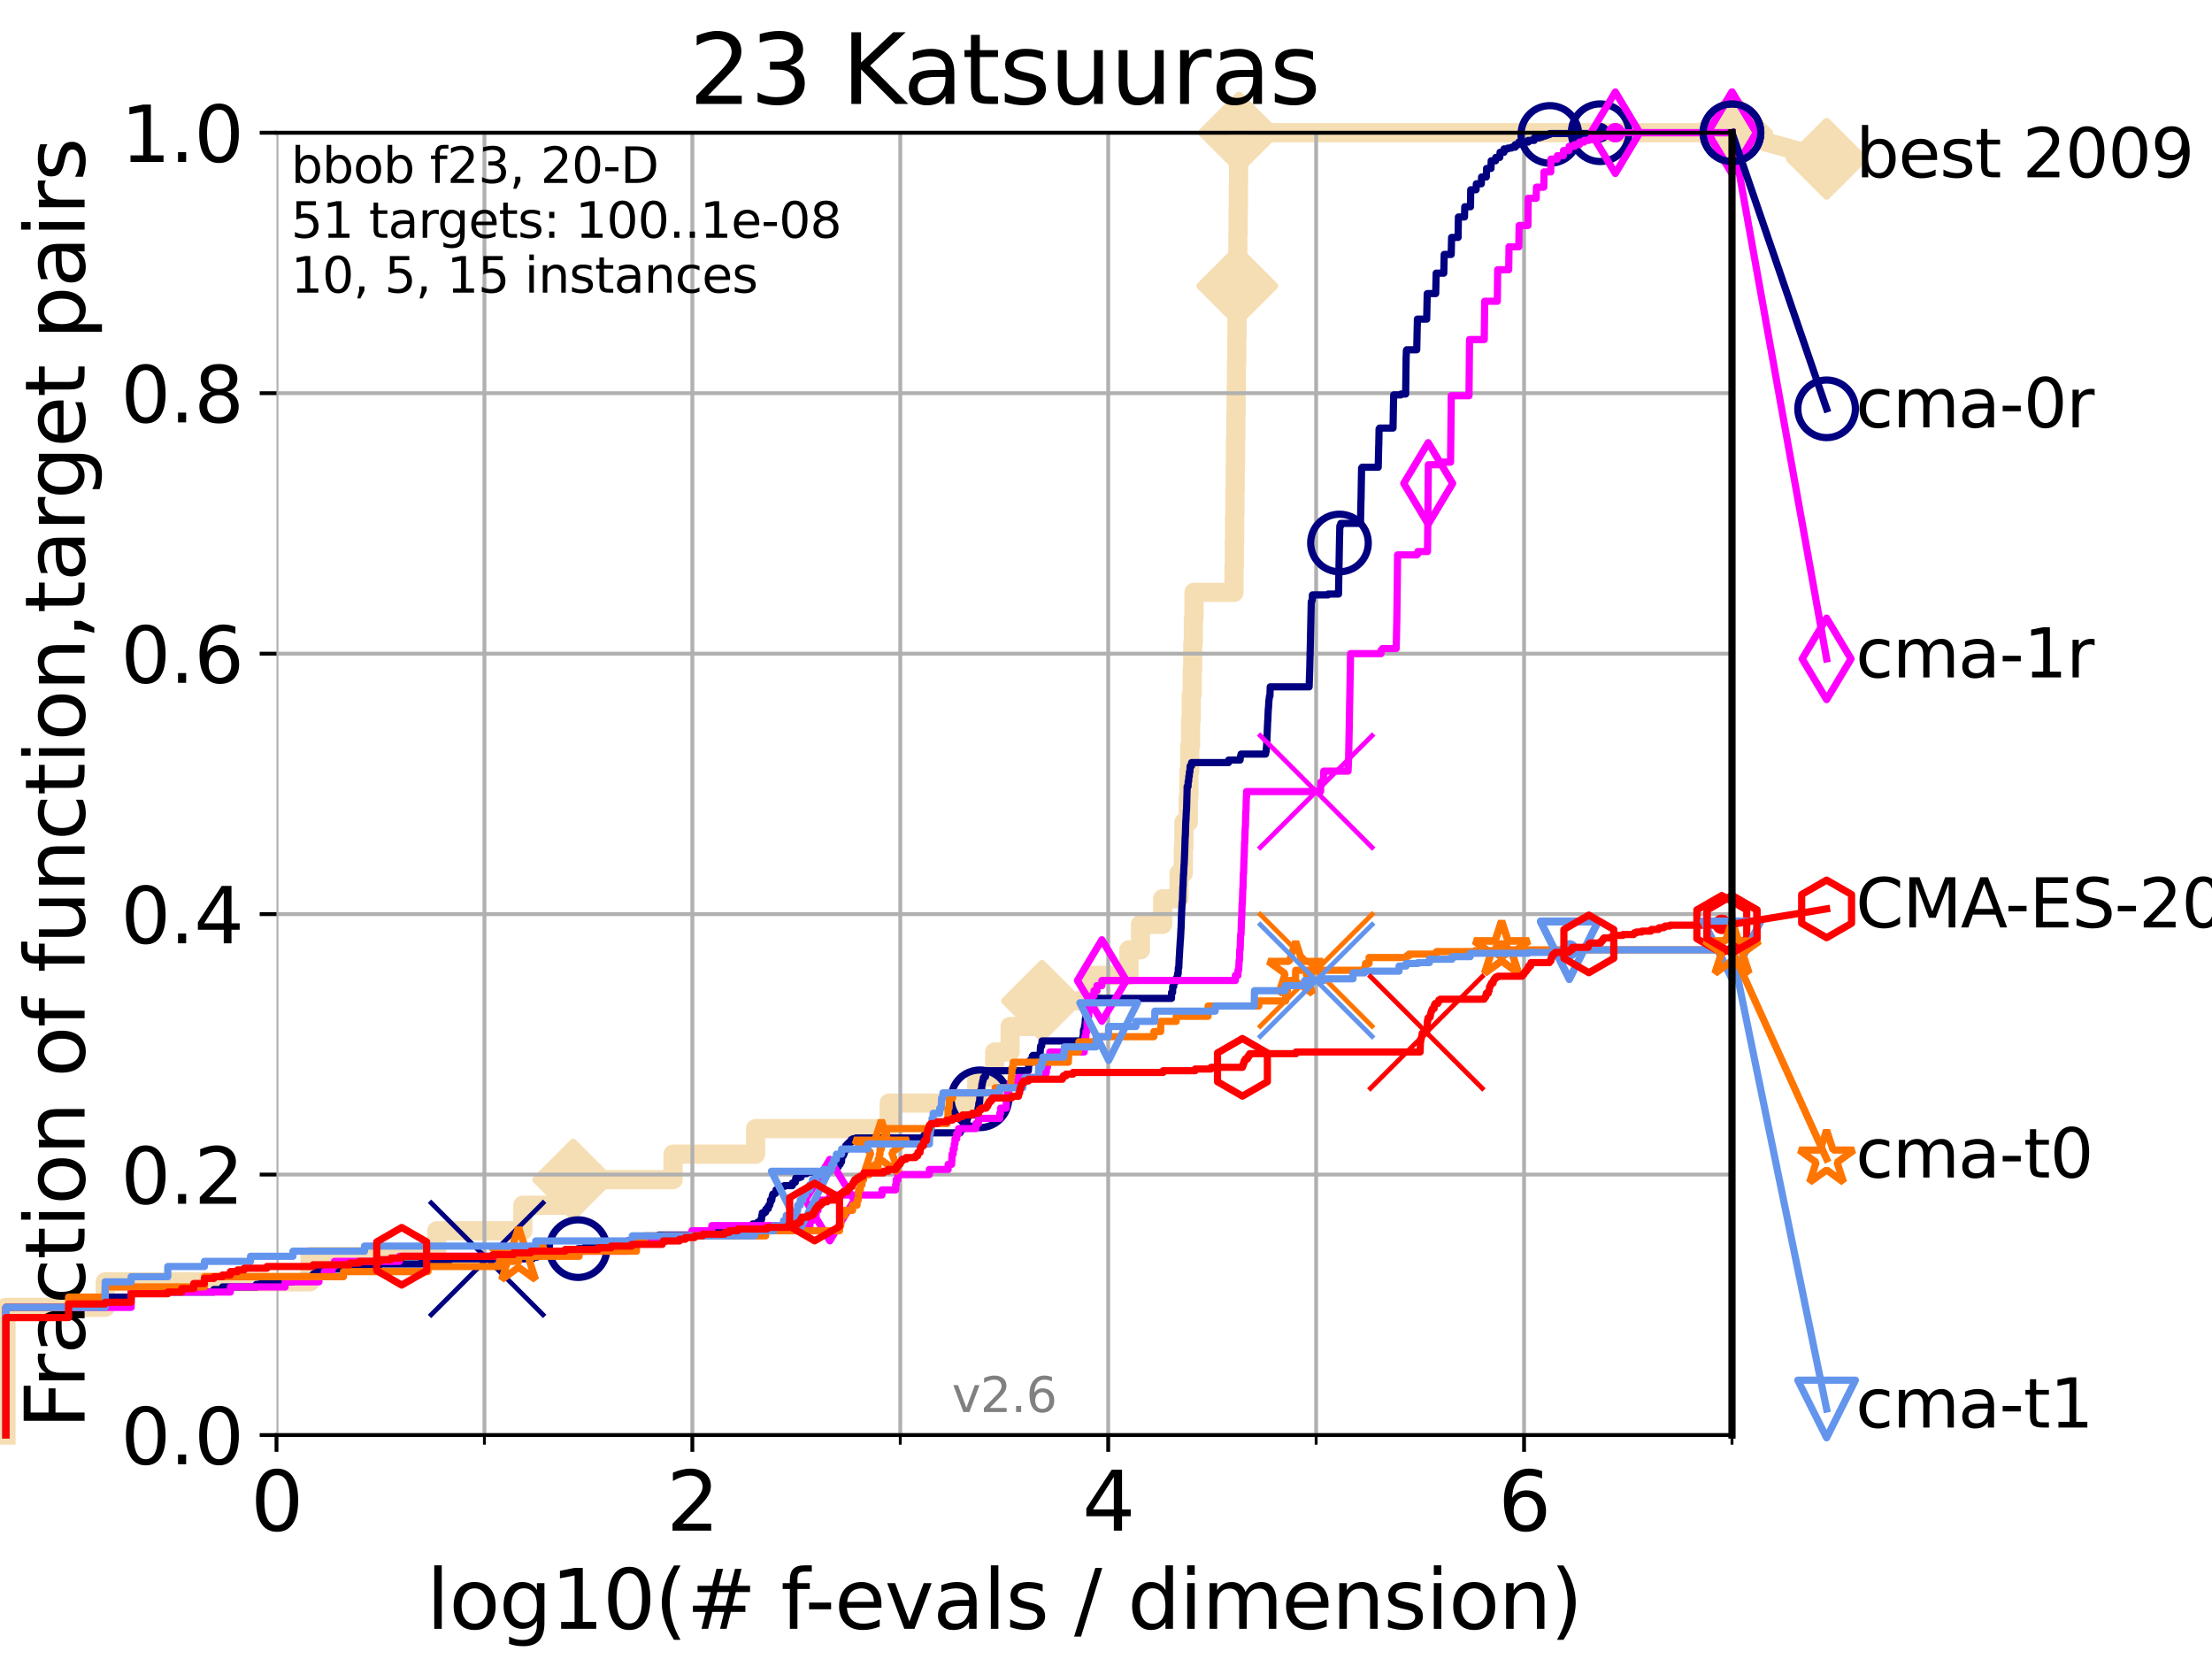 <?xml version="1.0" encoding="utf-8" standalone="no"?>
<!DOCTYPE svg PUBLIC "-//W3C//DTD SVG 1.1//EN"
  "http://www.w3.org/Graphics/SVG/1.1/DTD/svg11.dtd">
<svg xmlns:xlink="http://www.w3.org/1999/xlink" width="460.8pt" height="345.6pt" viewBox="0 0 460.8 345.6" xmlns="http://www.w3.org/2000/svg" version="1.1">
 <defs>
  <style type="text/css">*{stroke-linejoin: round; stroke-linecap: butt}</style>
 </defs>
 <g id="figure_1">
  <g id="patch_1">
   <path d="M 0 345.6 
L 460.8 345.6 
L 460.8 0 
L 0 0 
z
" style="fill: #ffffff"/>
  </g>
  <g id="axes_1">
   <g id="patch_2">
    <path d="M 57.6 298.944 
L 360.806 298.944 
L 360.806 27.648 
L 57.6 27.648 
z
" style="fill: #ffffff"/>
   </g>
   <g id="line2d_1">
    <path d="M 1.246 298.944 
L 1.246 272.346 
L 21.912 272.346 
L 21.912 267.027 
L 64.59 267.027 
L 64.59 261.707 
L 90.99 261.707 
L 90.99 256.388 
L 108.915 256.388 
L 108.915 251.068 
L 119.39 251.068 
L 119.39 245.749 
L 140.197 245.749 
L 140.197 240.429 
L 157.41 240.429 
L 157.41 235.11 
L 185.236 235.11 
L 185.236 229.79 
L 203.475 229.79 
L 203.475 224.471 
L 207.22 224.471 
L 207.22 219.151 
L 210.416 219.151 
L 210.416 213.832 
L 217.066 213.832 
L 217.066 208.512 
L 227.37 208.512 
L 227.37 203.192 
L 235.17 203.192 
L 235.17 197.873 
L 237.584 197.873 
L 237.584 192.553 
L 242.204 192.553 
L 242.204 187.234 
L 245.62 187.234 
L 245.62 181.914 
L 246.508 181.914 
L 246.508 176.595 
L 246.634 176.595 
L 246.634 171.275 
L 247.533 171.275 
L 247.533 165.956 
L 247.673 165.956 
L 247.673 160.636 
L 247.847 160.636 
L 247.847 155.317 
L 248.022 155.317 
L 248.022 149.997 
L 248.165 149.997 
L 248.165 144.678 
L 248.361 144.678 
L 248.361 139.358 
L 248.471 139.358 
L 248.471 134.039 
L 248.603 134.039 
L 248.603 128.719 
L 248.73 128.719 
L 248.73 123.4 
L 257.057 123.4 
L 257.057 118.08 
L 257.137 118.08 
L 257.137 112.76 
L 257.196 112.76 
L 257.196 107.441 
L 257.259 107.441 
L 257.259 102.121 
L 257.318 102.121 
L 257.318 96.802 
L 257.38 96.802 
L 257.38 91.482 
L 257.443 91.482 
L 257.443 86.163 
L 257.511 86.163 
L 257.511 80.843 
L 257.571 80.843 
L 257.571 75.524 
L 257.634 75.524 
L 257.634 70.204 
L 257.689 70.204 
L 257.689 64.885 
L 257.751 64.885 
L 257.751 59.565 
L 257.81 59.565 
L 257.81 54.246 
L 257.866 54.246 
L 257.866 48.926 
L 257.921 48.926 
L 257.921 43.607 
L 257.975 43.607 
L 257.975 38.287 
L 258.024 38.287 
L 258.024 32.968 
L 258.095 32.968 
L 258.095 27.648 
L 360.806 27.648 
" style="fill: none; stroke: #f5deb3; stroke-width: 4; stroke-linecap: square"/>
   </g>
   <g id="line2d_2">
    <defs>
     <path id="mf58e17cf20" d="M -0 7.778 
L 7.778 0 
L 0 -7.778 
L -7.778 -0 
z
" style="stroke: #f5deb3; stroke-width: 1.5; stroke-linejoin: miter"/>
    </defs>
    <g>
     <use xlink:href="#mf58e17cf20" x="119.39" y="245.749" style="fill: #f5deb3; stroke: #f5deb3; stroke-width: 1.5; stroke-linejoin: miter"/>
     <use xlink:href="#mf58e17cf20" x="217.066" y="208.512" style="fill: #f5deb3; stroke: #f5deb3; stroke-width: 1.5; stroke-linejoin: miter"/>
     <use xlink:href="#mf58e17cf20" x="257.751" y="59.565" style="fill: #f5deb3; stroke: #f5deb3; stroke-width: 1.5; stroke-linejoin: miter"/>
     <use xlink:href="#mf58e17cf20" x="258.095" y="27.648" style="fill: #f5deb3; stroke: #f5deb3; stroke-width: 1.5; stroke-linejoin: miter"/>
     <use xlink:href="#mf58e17cf20" x="258.095" y="27.648" style="fill: #f5deb3; stroke: #f5deb3; stroke-width: 1.5; stroke-linejoin: miter"/>
     <use xlink:href="#mf58e17cf20" x="360.806" y="27.648" style="fill: #f5deb3; stroke: #f5deb3; stroke-width: 1.5; stroke-linejoin: miter"/>
    </g>
   </g>
   <g id="line2d_3">
    <path style="fill: none; stroke: #f5deb3; stroke-width: 4; stroke-linecap: square"/>
    <g/>
   </g>
   <g id="line2d_4">
    <path d="M 360.806 27.648 
L 380.515 33.074 
" style="fill: none; stroke: #f5deb3; stroke-width: 4; stroke-linecap: square"/>
    <g>
     <use xlink:href="#mf58e17cf20" x="360.806" y="27.648" style="fill: #f5deb3; stroke: #f5deb3; stroke-width: 1.5; stroke-linejoin: miter"/>
     <use xlink:href="#mf58e17cf20" x="380.515" y="33.074" style="fill: #f5deb3; stroke: #f5deb3; stroke-width: 1.5; stroke-linejoin: miter"/>
    </g>
   </g>
   <g id="matplotlib.axis_1">
    <g id="xtick_1">
     <g id="line2d_5">
      <path d="M 57.6 298.944 
L 57.6 27.648 
" clip-path="url(#p52db4b59c2)" style="fill: none; stroke: #b0b0b0; stroke-width: 0.8; stroke-linecap: square"/>
     </g>
     <g id="line2d_6">
      <defs>
       <path id="md355401477" d="M 0 0 
L 0 3.5 
" style="stroke: #000000; stroke-width: 0.8"/>
      </defs>
      <g>
       <use xlink:href="#md355401477" x="57.6" y="298.944" style="stroke: #000000; stroke-width: 0.8"/>
      </g>
     </g>
     <g id="text_1">
      <!-- 0 -->
      <g transform="translate(52.192 318.861)scale(0.17 -0.17)">
       <defs>
        <path id="DejaVuSans-30" d="M 2034 4250 
Q 1547 4250 1301 3770 
Q 1056 3291 1056 2328 
Q 1056 1369 1301 889 
Q 1547 409 2034 409 
Q 2525 409 2770 889 
Q 3016 1369 3016 2328 
Q 3016 3291 2770 3770 
Q 2525 4250 2034 4250 
z
M 2034 4750 
Q 2819 4750 3233 4129 
Q 3647 3509 3647 2328 
Q 3647 1150 3233 529 
Q 2819 -91 2034 -91 
Q 1250 -91 836 529 
Q 422 1150 422 2328 
Q 422 3509 836 4129 
Q 1250 4750 2034 4750 
z
" transform="scale(0.016)"/>
       </defs>
       <use xlink:href="#DejaVuSans-30"/>
      </g>
     </g>
    </g>
    <g id="xtick_2">
     <g id="line2d_7">
      <path d="M 144.23 298.944 
L 144.23 27.648 
" clip-path="url(#p52db4b59c2)" style="fill: none; stroke: #b0b0b0; stroke-width: 0.8; stroke-linecap: square"/>
     </g>
     <g id="line2d_8">
      <g>
       <use xlink:href="#md355401477" x="144.23" y="298.944" style="stroke: #000000; stroke-width: 0.8"/>
      </g>
     </g>
     <g id="text_2">
      <!-- 2 -->
      <g transform="translate(138.822 318.861)scale(0.17 -0.17)">
       <defs>
        <path id="DejaVuSans-32" d="M 1228 531 
L 3431 531 
L 3431 0 
L 469 0 
L 469 531 
Q 828 903 1448 1529 
Q 2069 2156 2228 2338 
Q 2531 2678 2651 2914 
Q 2772 3150 2772 3378 
Q 2772 3750 2511 3984 
Q 2250 4219 1831 4219 
Q 1534 4219 1204 4116 
Q 875 4013 500 3803 
L 500 4441 
Q 881 4594 1212 4672 
Q 1544 4750 1819 4750 
Q 2544 4750 2975 4387 
Q 3406 4025 3406 3419 
Q 3406 3131 3298 2873 
Q 3191 2616 2906 2266 
Q 2828 2175 2409 1742 
Q 1991 1309 1228 531 
z
" transform="scale(0.016)"/>
       </defs>
       <use xlink:href="#DejaVuSans-32"/>
      </g>
     </g>
    </g>
    <g id="xtick_3">
     <g id="line2d_9">
      <path d="M 230.861 298.944 
L 230.861 27.648 
" clip-path="url(#p52db4b59c2)" style="fill: none; stroke: #b0b0b0; stroke-width: 0.8; stroke-linecap: square"/>
     </g>
     <g id="line2d_10">
      <g>
       <use xlink:href="#md355401477" x="230.861" y="298.944" style="stroke: #000000; stroke-width: 0.8"/>
      </g>
     </g>
     <g id="text_3">
      <!-- 4 -->
      <g transform="translate(225.453 318.861)scale(0.17 -0.17)">
       <defs>
        <path id="DejaVuSans-34" d="M 2419 4116 
L 825 1625 
L 2419 1625 
L 2419 4116 
z
M 2253 4666 
L 3047 4666 
L 3047 1625 
L 3713 1625 
L 3713 1100 
L 3047 1100 
L 3047 0 
L 2419 0 
L 2419 1100 
L 313 1100 
L 313 1709 
L 2253 4666 
z
" transform="scale(0.016)"/>
       </defs>
       <use xlink:href="#DejaVuSans-34"/>
      </g>
     </g>
    </g>
    <g id="xtick_4">
     <g id="line2d_11">
      <path d="M 317.491 298.944 
L 317.491 27.648 
" clip-path="url(#p52db4b59c2)" style="fill: none; stroke: #b0b0b0; stroke-width: 0.8; stroke-linecap: square"/>
     </g>
     <g id="line2d_12">
      <g>
       <use xlink:href="#md355401477" x="317.491" y="298.944" style="stroke: #000000; stroke-width: 0.8"/>
      </g>
     </g>
     <g id="text_4">
      <!-- 6 -->
      <g transform="translate(312.083 318.861)scale(0.17 -0.17)">
       <defs>
        <path id="DejaVuSans-36" d="M 2113 2584 
Q 1688 2584 1439 2293 
Q 1191 2003 1191 1497 
Q 1191 994 1439 701 
Q 1688 409 2113 409 
Q 2538 409 2786 701 
Q 3034 994 3034 1497 
Q 3034 2003 2786 2293 
Q 2538 2584 2113 2584 
z
M 3366 4563 
L 3366 3988 
Q 3128 4100 2886 4159 
Q 2644 4219 2406 4219 
Q 1781 4219 1451 3797 
Q 1122 3375 1075 2522 
Q 1259 2794 1537 2939 
Q 1816 3084 2150 3084 
Q 2853 3084 3261 2657 
Q 3669 2231 3669 1497 
Q 3669 778 3244 343 
Q 2819 -91 2113 -91 
Q 1303 -91 875 529 
Q 447 1150 447 2328 
Q 447 3434 972 4092 
Q 1497 4750 2381 4750 
Q 2619 4750 2861 4703 
Q 3103 4656 3366 4563 
z
" transform="scale(0.016)"/>
       </defs>
       <use xlink:href="#DejaVuSans-36"/>
      </g>
     </g>
    </g>
    <g id="xtick_5">
     <g id="line2d_13">
      <path d="M 100.915 298.944 
L 100.915 27.648 
" clip-path="url(#p52db4b59c2)" style="fill: none; stroke: #b0b0b0; stroke-width: 0.8; stroke-linecap: square"/>
     </g>
     <g id="line2d_14">
      <defs>
       <path id="m19e1c62d61" d="M 0 0 
L 0 2 
" style="stroke: #000000; stroke-width: 0.6"/>
      </defs>
      <g>
       <use xlink:href="#m19e1c62d61" x="100.915" y="298.944" style="stroke: #000000; stroke-width: 0.6"/>
      </g>
     </g>
    </g>
    <g id="xtick_6">
     <g id="line2d_15">
      <path d="M 187.546 298.944 
L 187.546 27.648 
" clip-path="url(#p52db4b59c2)" style="fill: none; stroke: #b0b0b0; stroke-width: 0.8; stroke-linecap: square"/>
     </g>
     <g id="line2d_16">
      <g>
       <use xlink:href="#m19e1c62d61" x="187.546" y="298.944" style="stroke: #000000; stroke-width: 0.6"/>
      </g>
     </g>
    </g>
    <g id="xtick_7">
     <g id="line2d_17">
      <path d="M 274.176 298.944 
L 274.176 27.648 
" clip-path="url(#p52db4b59c2)" style="fill: none; stroke: #b0b0b0; stroke-width: 0.8; stroke-linecap: square"/>
     </g>
     <g id="line2d_18">
      <g>
       <use xlink:href="#m19e1c62d61" x="274.176" y="298.944" style="stroke: #000000; stroke-width: 0.6"/>
      </g>
     </g>
    </g>
    <g id="xtick_8">
     <g id="line2d_19">
      <path d="M 360.806 298.944 
L 360.806 27.648 
" clip-path="url(#p52db4b59c2)" style="fill: none; stroke: #b0b0b0; stroke-width: 0.8; stroke-linecap: square"/>
     </g>
     <g id="line2d_20">
      <g>
       <use xlink:href="#m19e1c62d61" x="360.806" y="298.944" style="stroke: #000000; stroke-width: 0.6"/>
      </g>
     </g>
    </g>
    <g id="text_5">
     <!-- log10(# f-evals / dimension) -->
     <g transform="translate(88.823 339.314)scale(0.17 -0.17)">
      <defs>
       <path id="DejaVuSans-6c" d="M 603 4863 
L 1178 4863 
L 1178 0 
L 603 0 
L 603 4863 
z
" transform="scale(0.016)"/>
       <path id="DejaVuSans-6f" d="M 1959 3097 
Q 1497 3097 1228 2736 
Q 959 2375 959 1747 
Q 959 1119 1226 758 
Q 1494 397 1959 397 
Q 2419 397 2687 759 
Q 2956 1122 2956 1747 
Q 2956 2369 2687 2733 
Q 2419 3097 1959 3097 
z
M 1959 3584 
Q 2709 3584 3137 3096 
Q 3566 2609 3566 1747 
Q 3566 888 3137 398 
Q 2709 -91 1959 -91 
Q 1206 -91 779 398 
Q 353 888 353 1747 
Q 353 2609 779 3096 
Q 1206 3584 1959 3584 
z
" transform="scale(0.016)"/>
       <path id="DejaVuSans-67" d="M 2906 1791 
Q 2906 2416 2648 2759 
Q 2391 3103 1925 3103 
Q 1463 3103 1205 2759 
Q 947 2416 947 1791 
Q 947 1169 1205 825 
Q 1463 481 1925 481 
Q 2391 481 2648 825 
Q 2906 1169 2906 1791 
z
M 3481 434 
Q 3481 -459 3084 -895 
Q 2688 -1331 1869 -1331 
Q 1566 -1331 1297 -1286 
Q 1028 -1241 775 -1147 
L 775 -588 
Q 1028 -725 1275 -790 
Q 1522 -856 1778 -856 
Q 2344 -856 2625 -561 
Q 2906 -266 2906 331 
L 2906 616 
Q 2728 306 2450 153 
Q 2172 0 1784 0 
Q 1141 0 747 490 
Q 353 981 353 1791 
Q 353 2603 747 3093 
Q 1141 3584 1784 3584 
Q 2172 3584 2450 3431 
Q 2728 3278 2906 2969 
L 2906 3500 
L 3481 3500 
L 3481 434 
z
" transform="scale(0.016)"/>
       <path id="DejaVuSans-31" d="M 794 531 
L 1825 531 
L 1825 4091 
L 703 3866 
L 703 4441 
L 1819 4666 
L 2450 4666 
L 2450 531 
L 3481 531 
L 3481 0 
L 794 0 
L 794 531 
z
" transform="scale(0.016)"/>
       <path id="DejaVuSans-28" d="M 1984 4856 
Q 1566 4138 1362 3434 
Q 1159 2731 1159 2009 
Q 1159 1288 1364 580 
Q 1569 -128 1984 -844 
L 1484 -844 
Q 1016 -109 783 600 
Q 550 1309 550 2009 
Q 550 2706 781 3412 
Q 1013 4119 1484 4856 
L 1984 4856 
z
" transform="scale(0.016)"/>
       <path id="DejaVuSans-23" d="M 3272 2816 
L 2363 2816 
L 2100 1772 
L 3016 1772 
L 3272 2816 
z
M 2803 4594 
L 2478 3297 
L 3391 3297 
L 3719 4594 
L 4219 4594 
L 3897 3297 
L 4872 3297 
L 4872 2816 
L 3775 2816 
L 3519 1772 
L 4513 1772 
L 4513 1294 
L 3397 1294 
L 3072 0 
L 2572 0 
L 2894 1294 
L 1978 1294 
L 1656 0 
L 1153 0 
L 1478 1294 
L 494 1294 
L 494 1772 
L 1594 1772 
L 1856 2816 
L 850 2816 
L 850 3297 
L 1978 3297 
L 2297 4594 
L 2803 4594 
z
" transform="scale(0.016)"/>
       <path id="DejaVuSans-20" transform="scale(0.016)"/>
       <path id="DejaVuSans-66" d="M 2375 4863 
L 2375 4384 
L 1825 4384 
Q 1516 4384 1395 4259 
Q 1275 4134 1275 3809 
L 1275 3500 
L 2222 3500 
L 2222 3053 
L 1275 3053 
L 1275 0 
L 697 0 
L 697 3053 
L 147 3053 
L 147 3500 
L 697 3500 
L 697 3744 
Q 697 4328 969 4595 
Q 1241 4863 1831 4863 
L 2375 4863 
z
" transform="scale(0.016)"/>
       <path id="DejaVuSans-2d" d="M 313 2009 
L 1997 2009 
L 1997 1497 
L 313 1497 
L 313 2009 
z
" transform="scale(0.016)"/>
       <path id="DejaVuSans-65" d="M 3597 1894 
L 3597 1613 
L 953 1613 
Q 991 1019 1311 708 
Q 1631 397 2203 397 
Q 2534 397 2845 478 
Q 3156 559 3463 722 
L 3463 178 
Q 3153 47 2828 -22 
Q 2503 -91 2169 -91 
Q 1331 -91 842 396 
Q 353 884 353 1716 
Q 353 2575 817 3079 
Q 1281 3584 2069 3584 
Q 2775 3584 3186 3129 
Q 3597 2675 3597 1894 
z
M 3022 2063 
Q 3016 2534 2758 2815 
Q 2500 3097 2075 3097 
Q 1594 3097 1305 2825 
Q 1016 2553 972 2059 
L 3022 2063 
z
" transform="scale(0.016)"/>
       <path id="DejaVuSans-76" d="M 191 3500 
L 800 3500 
L 1894 563 
L 2988 3500 
L 3597 3500 
L 2284 0 
L 1503 0 
L 191 3500 
z
" transform="scale(0.016)"/>
       <path id="DejaVuSans-61" d="M 2194 1759 
Q 1497 1759 1228 1600 
Q 959 1441 959 1056 
Q 959 750 1161 570 
Q 1363 391 1709 391 
Q 2188 391 2477 730 
Q 2766 1069 2766 1631 
L 2766 1759 
L 2194 1759 
z
M 3341 1997 
L 3341 0 
L 2766 0 
L 2766 531 
Q 2569 213 2275 61 
Q 1981 -91 1556 -91 
Q 1019 -91 701 211 
Q 384 513 384 1019 
Q 384 1609 779 1909 
Q 1175 2209 1959 2209 
L 2766 2209 
L 2766 2266 
Q 2766 2663 2505 2880 
Q 2244 3097 1772 3097 
Q 1472 3097 1187 3025 
Q 903 2953 641 2809 
L 641 3341 
Q 956 3463 1253 3523 
Q 1550 3584 1831 3584 
Q 2591 3584 2966 3190 
Q 3341 2797 3341 1997 
z
" transform="scale(0.016)"/>
       <path id="DejaVuSans-73" d="M 2834 3397 
L 2834 2853 
Q 2591 2978 2328 3040 
Q 2066 3103 1784 3103 
Q 1356 3103 1142 2972 
Q 928 2841 928 2578 
Q 928 2378 1081 2264 
Q 1234 2150 1697 2047 
L 1894 2003 
Q 2506 1872 2764 1633 
Q 3022 1394 3022 966 
Q 3022 478 2636 193 
Q 2250 -91 1575 -91 
Q 1294 -91 989 -36 
Q 684 19 347 128 
L 347 722 
Q 666 556 975 473 
Q 1284 391 1588 391 
Q 1994 391 2212 530 
Q 2431 669 2431 922 
Q 2431 1156 2273 1281 
Q 2116 1406 1581 1522 
L 1381 1569 
Q 847 1681 609 1914 
Q 372 2147 372 2553 
Q 372 3047 722 3315 
Q 1072 3584 1716 3584 
Q 2034 3584 2315 3537 
Q 2597 3491 2834 3397 
z
" transform="scale(0.016)"/>
       <path id="DejaVuSans-2f" d="M 1625 4666 
L 2156 4666 
L 531 -594 
L 0 -594 
L 1625 4666 
z
" transform="scale(0.016)"/>
       <path id="DejaVuSans-64" d="M 2906 2969 
L 2906 4863 
L 3481 4863 
L 3481 0 
L 2906 0 
L 2906 525 
Q 2725 213 2448 61 
Q 2172 -91 1784 -91 
Q 1150 -91 751 415 
Q 353 922 353 1747 
Q 353 2572 751 3078 
Q 1150 3584 1784 3584 
Q 2172 3584 2448 3432 
Q 2725 3281 2906 2969 
z
M 947 1747 
Q 947 1113 1208 752 
Q 1469 391 1925 391 
Q 2381 391 2643 752 
Q 2906 1113 2906 1747 
Q 2906 2381 2643 2742 
Q 2381 3103 1925 3103 
Q 1469 3103 1208 2742 
Q 947 2381 947 1747 
z
" transform="scale(0.016)"/>
       <path id="DejaVuSans-69" d="M 603 3500 
L 1178 3500 
L 1178 0 
L 603 0 
L 603 3500 
z
M 603 4863 
L 1178 4863 
L 1178 4134 
L 603 4134 
L 603 4863 
z
" transform="scale(0.016)"/>
       <path id="DejaVuSans-6d" d="M 3328 2828 
Q 3544 3216 3844 3400 
Q 4144 3584 4550 3584 
Q 5097 3584 5394 3201 
Q 5691 2819 5691 2113 
L 5691 0 
L 5113 0 
L 5113 2094 
Q 5113 2597 4934 2840 
Q 4756 3084 4391 3084 
Q 3944 3084 3684 2787 
Q 3425 2491 3425 1978 
L 3425 0 
L 2847 0 
L 2847 2094 
Q 2847 2600 2669 2842 
Q 2491 3084 2119 3084 
Q 1678 3084 1418 2786 
Q 1159 2488 1159 1978 
L 1159 0 
L 581 0 
L 581 3500 
L 1159 3500 
L 1159 2956 
Q 1356 3278 1631 3431 
Q 1906 3584 2284 3584 
Q 2666 3584 2933 3390 
Q 3200 3197 3328 2828 
z
" transform="scale(0.016)"/>
       <path id="DejaVuSans-6e" d="M 3513 2113 
L 3513 0 
L 2938 0 
L 2938 2094 
Q 2938 2591 2744 2837 
Q 2550 3084 2163 3084 
Q 1697 3084 1428 2787 
Q 1159 2491 1159 1978 
L 1159 0 
L 581 0 
L 581 3500 
L 1159 3500 
L 1159 2956 
Q 1366 3272 1645 3428 
Q 1925 3584 2291 3584 
Q 2894 3584 3203 3211 
Q 3513 2838 3513 2113 
z
" transform="scale(0.016)"/>
       <path id="DejaVuSans-29" d="M 513 4856 
L 1013 4856 
Q 1481 4119 1714 3412 
Q 1947 2706 1947 2009 
Q 1947 1309 1714 600 
Q 1481 -109 1013 -844 
L 513 -844 
Q 928 -128 1133 580 
Q 1338 1288 1338 2009 
Q 1338 2731 1133 3434 
Q 928 4138 513 4856 
z
" transform="scale(0.016)"/>
      </defs>
      <use xlink:href="#DejaVuSans-6c"/>
      <use xlink:href="#DejaVuSans-6f" x="27.783"/>
      <use xlink:href="#DejaVuSans-67" x="88.965"/>
      <use xlink:href="#DejaVuSans-31" x="152.441"/>
      <use xlink:href="#DejaVuSans-30" x="216.064"/>
      <use xlink:href="#DejaVuSans-28" x="279.688"/>
      <use xlink:href="#DejaVuSans-23" x="318.701"/>
      <use xlink:href="#DejaVuSans-20" x="402.49"/>
      <use xlink:href="#DejaVuSans-66" x="434.277"/>
      <use xlink:href="#DejaVuSans-2d" x="463.982"/>
      <use xlink:href="#DejaVuSans-65" x="500.066"/>
      <use xlink:href="#DejaVuSans-76" x="561.59"/>
      <use xlink:href="#DejaVuSans-61" x="620.77"/>
      <use xlink:href="#DejaVuSans-6c" x="682.049"/>
      <use xlink:href="#DejaVuSans-73" x="709.832"/>
      <use xlink:href="#DejaVuSans-20" x="761.932"/>
      <use xlink:href="#DejaVuSans-2f" x="793.719"/>
      <use xlink:href="#DejaVuSans-20" x="827.41"/>
      <use xlink:href="#DejaVuSans-64" x="859.197"/>
      <use xlink:href="#DejaVuSans-69" x="922.674"/>
      <use xlink:href="#DejaVuSans-6d" x="950.457"/>
      <use xlink:href="#DejaVuSans-65" x="1047.869"/>
      <use xlink:href="#DejaVuSans-6e" x="1109.393"/>
      <use xlink:href="#DejaVuSans-73" x="1172.771"/>
      <use xlink:href="#DejaVuSans-69" x="1224.871"/>
      <use xlink:href="#DejaVuSans-6f" x="1252.654"/>
      <use xlink:href="#DejaVuSans-6e" x="1313.836"/>
      <use xlink:href="#DejaVuSans-29" x="1377.215"/>
     </g>
    </g>
   </g>
   <g id="matplotlib.axis_2">
    <g id="ytick_1">
     <g id="line2d_21">
      <path d="M 57.6 298.944 
L 360.806 298.944 
" clip-path="url(#p52db4b59c2)" style="fill: none; stroke: #b0b0b0; stroke-width: 0.8; stroke-linecap: square"/>
     </g>
     <g id="line2d_22">
      <defs>
       <path id="m802721344b" d="M 0 0 
L -3.5 0 
" style="stroke: #000000; stroke-width: 0.8"/>
      </defs>
      <g>
       <use xlink:href="#m802721344b" x="57.6" y="298.944" style="stroke: #000000; stroke-width: 0.8"/>
      </g>
     </g>
     <g id="text_6">
      <!-- 0.0 -->
      <g transform="translate(25.155 305.023)scale(0.16 -0.16)">
       <defs>
        <path id="DejaVuSans-2e" d="M 684 794 
L 1344 794 
L 1344 0 
L 684 0 
L 684 794 
z
" transform="scale(0.016)"/>
       </defs>
       <use xlink:href="#DejaVuSans-30"/>
       <use xlink:href="#DejaVuSans-2e" x="63.623"/>
       <use xlink:href="#DejaVuSans-30" x="95.41"/>
      </g>
     </g>
    </g>
    <g id="ytick_2">
     <g id="line2d_23">
      <path d="M 57.6 244.685 
L 360.806 244.685 
" clip-path="url(#p52db4b59c2)" style="fill: none; stroke: #b0b0b0; stroke-width: 0.8; stroke-linecap: square"/>
     </g>
     <g id="line2d_24">
      <g>
       <use xlink:href="#m802721344b" x="57.6" y="244.685" style="stroke: #000000; stroke-width: 0.8"/>
      </g>
     </g>
     <g id="text_7">
      <!-- 0.2 -->
      <g transform="translate(25.155 250.764)scale(0.16 -0.16)">
       <use xlink:href="#DejaVuSans-30"/>
       <use xlink:href="#DejaVuSans-2e" x="63.623"/>
       <use xlink:href="#DejaVuSans-32" x="95.41"/>
      </g>
     </g>
    </g>
    <g id="ytick_3">
     <g id="line2d_25">
      <path d="M 57.6 190.426 
L 360.806 190.426 
" clip-path="url(#p52db4b59c2)" style="fill: none; stroke: #b0b0b0; stroke-width: 0.8; stroke-linecap: square"/>
     </g>
     <g id="line2d_26">
      <g>
       <use xlink:href="#m802721344b" x="57.6" y="190.426" style="stroke: #000000; stroke-width: 0.8"/>
      </g>
     </g>
     <g id="text_8">
      <!-- 0.4 -->
      <g transform="translate(25.155 196.504)scale(0.16 -0.16)">
       <use xlink:href="#DejaVuSans-30"/>
       <use xlink:href="#DejaVuSans-2e" x="63.623"/>
       <use xlink:href="#DejaVuSans-34" x="95.41"/>
      </g>
     </g>
    </g>
    <g id="ytick_4">
     <g id="line2d_27">
      <path d="M 57.6 136.166 
L 360.806 136.166 
" clip-path="url(#p52db4b59c2)" style="fill: none; stroke: #b0b0b0; stroke-width: 0.8; stroke-linecap: square"/>
     </g>
     <g id="line2d_28">
      <g>
       <use xlink:href="#m802721344b" x="57.6" y="136.166" style="stroke: #000000; stroke-width: 0.8"/>
      </g>
     </g>
     <g id="text_9">
      <!-- 0.6 -->
      <g transform="translate(25.155 142.245)scale(0.16 -0.16)">
       <use xlink:href="#DejaVuSans-30"/>
       <use xlink:href="#DejaVuSans-2e" x="63.623"/>
       <use xlink:href="#DejaVuSans-36" x="95.41"/>
      </g>
     </g>
    </g>
    <g id="ytick_5">
     <g id="line2d_29">
      <path d="M 57.6 81.907 
L 360.806 81.907 
" clip-path="url(#p52db4b59c2)" style="fill: none; stroke: #b0b0b0; stroke-width: 0.8; stroke-linecap: square"/>
     </g>
     <g id="line2d_30">
      <g>
       <use xlink:href="#m802721344b" x="57.6" y="81.907" style="stroke: #000000; stroke-width: 0.8"/>
      </g>
     </g>
     <g id="text_10">
      <!-- 0.8 -->
      <g transform="translate(25.155 87.986)scale(0.16 -0.16)">
       <defs>
        <path id="DejaVuSans-38" d="M 2034 2216 
Q 1584 2216 1326 1975 
Q 1069 1734 1069 1313 
Q 1069 891 1326 650 
Q 1584 409 2034 409 
Q 2484 409 2743 651 
Q 3003 894 3003 1313 
Q 3003 1734 2745 1975 
Q 2488 2216 2034 2216 
z
M 1403 2484 
Q 997 2584 770 2862 
Q 544 3141 544 3541 
Q 544 4100 942 4425 
Q 1341 4750 2034 4750 
Q 2731 4750 3128 4425 
Q 3525 4100 3525 3541 
Q 3525 3141 3298 2862 
Q 3072 2584 2669 2484 
Q 3125 2378 3379 2068 
Q 3634 1759 3634 1313 
Q 3634 634 3220 271 
Q 2806 -91 2034 -91 
Q 1263 -91 848 271 
Q 434 634 434 1313 
Q 434 1759 690 2068 
Q 947 2378 1403 2484 
z
M 1172 3481 
Q 1172 3119 1398 2916 
Q 1625 2713 2034 2713 
Q 2441 2713 2670 2916 
Q 2900 3119 2900 3481 
Q 2900 3844 2670 4047 
Q 2441 4250 2034 4250 
Q 1625 4250 1398 4047 
Q 1172 3844 1172 3481 
z
" transform="scale(0.016)"/>
       </defs>
       <use xlink:href="#DejaVuSans-30"/>
       <use xlink:href="#DejaVuSans-2e" x="63.623"/>
       <use xlink:href="#DejaVuSans-38" x="95.41"/>
      </g>
     </g>
    </g>
    <g id="ytick_6">
     <g id="line2d_31">
      <path d="M 57.6 27.648 
L 360.806 27.648 
" clip-path="url(#p52db4b59c2)" style="fill: none; stroke: #b0b0b0; stroke-width: 0.8; stroke-linecap: square"/>
     </g>
     <g id="line2d_32">
      <g>
       <use xlink:href="#m802721344b" x="57.6" y="27.648" style="stroke: #000000; stroke-width: 0.8"/>
      </g>
     </g>
     <g id="text_11">
      <!-- 1.0 -->
      <g transform="translate(25.155 33.727)scale(0.16 -0.16)">
       <use xlink:href="#DejaVuSans-31"/>
       <use xlink:href="#DejaVuSans-2e" x="63.623"/>
       <use xlink:href="#DejaVuSans-30" x="95.41"/>
      </g>
     </g>
    </g>
    <g id="text_12">
     <!-- Fraction of function,target pairs -->
     <g transform="translate(17.62 297.681)rotate(-90)scale(0.17 -0.17)">
      <defs>
       <path id="DejaVuSans-46" d="M 628 4666 
L 3309 4666 
L 3309 4134 
L 1259 4134 
L 1259 2759 
L 3109 2759 
L 3109 2228 
L 1259 2228 
L 1259 0 
L 628 0 
L 628 4666 
z
" transform="scale(0.016)"/>
       <path id="DejaVuSans-72" d="M 2631 2963 
Q 2534 3019 2420 3045 
Q 2306 3072 2169 3072 
Q 1681 3072 1420 2755 
Q 1159 2438 1159 1844 
L 1159 0 
L 581 0 
L 581 3500 
L 1159 3500 
L 1159 2956 
Q 1341 3275 1631 3429 
Q 1922 3584 2338 3584 
Q 2397 3584 2469 3576 
Q 2541 3569 2628 3553 
L 2631 2963 
z
" transform="scale(0.016)"/>
       <path id="DejaVuSans-63" d="M 3122 3366 
L 3122 2828 
Q 2878 2963 2633 3030 
Q 2388 3097 2138 3097 
Q 1578 3097 1268 2742 
Q 959 2388 959 1747 
Q 959 1106 1268 751 
Q 1578 397 2138 397 
Q 2388 397 2633 464 
Q 2878 531 3122 666 
L 3122 134 
Q 2881 22 2623 -34 
Q 2366 -91 2075 -91 
Q 1284 -91 818 406 
Q 353 903 353 1747 
Q 353 2603 823 3093 
Q 1294 3584 2113 3584 
Q 2378 3584 2631 3529 
Q 2884 3475 3122 3366 
z
" transform="scale(0.016)"/>
       <path id="DejaVuSans-74" d="M 1172 4494 
L 1172 3500 
L 2356 3500 
L 2356 3053 
L 1172 3053 
L 1172 1153 
Q 1172 725 1289 603 
Q 1406 481 1766 481 
L 2356 481 
L 2356 0 
L 1766 0 
Q 1100 0 847 248 
Q 594 497 594 1153 
L 594 3053 
L 172 3053 
L 172 3500 
L 594 3500 
L 594 4494 
L 1172 4494 
z
" transform="scale(0.016)"/>
       <path id="DejaVuSans-75" d="M 544 1381 
L 544 3500 
L 1119 3500 
L 1119 1403 
Q 1119 906 1312 657 
Q 1506 409 1894 409 
Q 2359 409 2629 706 
Q 2900 1003 2900 1516 
L 2900 3500 
L 3475 3500 
L 3475 0 
L 2900 0 
L 2900 538 
Q 2691 219 2414 64 
Q 2138 -91 1772 -91 
Q 1169 -91 856 284 
Q 544 659 544 1381 
z
M 1991 3584 
L 1991 3584 
z
" transform="scale(0.016)"/>
       <path id="DejaVuSans-2c" d="M 750 794 
L 1409 794 
L 1409 256 
L 897 -744 
L 494 -744 
L 750 256 
L 750 794 
z
" transform="scale(0.016)"/>
       <path id="DejaVuSans-70" d="M 1159 525 
L 1159 -1331 
L 581 -1331 
L 581 3500 
L 1159 3500 
L 1159 2969 
Q 1341 3281 1617 3432 
Q 1894 3584 2278 3584 
Q 2916 3584 3314 3078 
Q 3713 2572 3713 1747 
Q 3713 922 3314 415 
Q 2916 -91 2278 -91 
Q 1894 -91 1617 61 
Q 1341 213 1159 525 
z
M 3116 1747 
Q 3116 2381 2855 2742 
Q 2594 3103 2138 3103 
Q 1681 3103 1420 2742 
Q 1159 2381 1159 1747 
Q 1159 1113 1420 752 
Q 1681 391 2138 391 
Q 2594 391 2855 752 
Q 3116 1113 3116 1747 
z
" transform="scale(0.016)"/>
      </defs>
      <use xlink:href="#DejaVuSans-46"/>
      <use xlink:href="#DejaVuSans-72" x="50.27"/>
      <use xlink:href="#DejaVuSans-61" x="91.383"/>
      <use xlink:href="#DejaVuSans-63" x="152.662"/>
      <use xlink:href="#DejaVuSans-74" x="207.643"/>
      <use xlink:href="#DejaVuSans-69" x="246.852"/>
      <use xlink:href="#DejaVuSans-6f" x="274.635"/>
      <use xlink:href="#DejaVuSans-6e" x="335.816"/>
      <use xlink:href="#DejaVuSans-20" x="399.195"/>
      <use xlink:href="#DejaVuSans-6f" x="430.982"/>
      <use xlink:href="#DejaVuSans-66" x="492.164"/>
      <use xlink:href="#DejaVuSans-20" x="527.369"/>
      <use xlink:href="#DejaVuSans-66" x="559.156"/>
      <use xlink:href="#DejaVuSans-75" x="594.361"/>
      <use xlink:href="#DejaVuSans-6e" x="657.74"/>
      <use xlink:href="#DejaVuSans-63" x="721.119"/>
      <use xlink:href="#DejaVuSans-74" x="776.1"/>
      <use xlink:href="#DejaVuSans-69" x="815.309"/>
      <use xlink:href="#DejaVuSans-6f" x="843.092"/>
      <use xlink:href="#DejaVuSans-6e" x="904.273"/>
      <use xlink:href="#DejaVuSans-2c" x="967.652"/>
      <use xlink:href="#DejaVuSans-74" x="999.439"/>
      <use xlink:href="#DejaVuSans-61" x="1038.648"/>
      <use xlink:href="#DejaVuSans-72" x="1099.928"/>
      <use xlink:href="#DejaVuSans-67" x="1139.291"/>
      <use xlink:href="#DejaVuSans-65" x="1202.768"/>
      <use xlink:href="#DejaVuSans-74" x="1264.291"/>
      <use xlink:href="#DejaVuSans-20" x="1303.5"/>
      <use xlink:href="#DejaVuSans-70" x="1335.287"/>
      <use xlink:href="#DejaVuSans-61" x="1398.764"/>
      <use xlink:href="#DejaVuSans-69" x="1460.043"/>
      <use xlink:href="#DejaVuSans-72" x="1487.826"/>
      <use xlink:href="#DejaVuSans-73" x="1528.939"/>
     </g>
    </g>
   </g>
   <g id="line2d_33">
    <defs>
     <path id="m830fc8fb88" d="M 0 1.5 
C 0.398 1.5 0.779 1.342 1.061 1.061 
C 1.342 0.779 1.5 0.398 1.5 0 
C 1.5 -0.398 1.342 -0.779 1.061 -1.061 
C 0.779 -1.342 0.398 -1.5 0 -1.5 
C -0.398 -1.5 -0.779 -1.342 -1.061 -1.061 
C -1.342 -0.779 -1.5 -0.398 -1.5 0 
C -1.5 0.398 -1.342 0.779 -1.061 1.061 
C -0.779 1.342 -0.398 1.5 0 1.5 
z
" style="stroke: #f5deb3"/>
    </defs>
    <g>
     <use xlink:href="#m830fc8fb88" x="258.095" y="27.648" style="fill: #f5deb3; stroke: #f5deb3"/>
     <use xlink:href="#m830fc8fb88" x="258.095" y="27.648" style="fill: #f5deb3; stroke: #f5deb3"/>
    </g>
   </g>
   <g id="line2d_34">
    <defs>
     <path id="ma550e95467" d="M 0 1.5 
C 0.398 1.5 0.779 1.342 1.061 1.061 
C 1.342 0.779 1.5 0.398 1.5 0 
C 1.5 -0.398 1.342 -0.779 1.061 -1.061 
C 0.779 -1.342 0.398 -1.5 0 -1.5 
C -0.398 -1.5 -0.779 -1.342 -1.061 -1.061 
C -1.342 -0.779 -1.5 -0.398 -1.5 0 
C -1.5 0.398 -1.342 0.779 -1.061 1.061 
C -0.779 1.342 -0.398 1.5 0 1.5 
z
" style="stroke: #000080"/>
    </defs>
    <g>
     <use xlink:href="#ma550e95467" x="333.339" y="27.648" style="fill: #000080; stroke: #000080"/>
     <use xlink:href="#ma550e95467" x="333.339" y="27.648" style="fill: #000080; stroke: #000080"/>
    </g>
   </g>
   <g id="line2d_35">
    <path d="M 1.246 298.944 
L 1.246 272.346 
L 14.285 272.346 
L 14.285 271.814 
L 21.912 271.814 
L 21.912 270.219 
L 27.324 270.219 
L 27.324 269.155 
L 44.561 269.155 
L 44.561 268.623 
L 46.354 268.623 
L 46.354 268.091 
L 53.402 268.091 
L 53.402 267.559 
L 54.543 267.559 
L 54.543 267.027 
L 61.03 267.027 
L 61.03 266.495 
L 62.535 266.495 
L 62.535 265.963 
L 65.227 265.963 
L 65.227 265.431 
L 65.844 265.431 
L 65.844 264.899 
L 69.173 264.899 
L 69.173 264.367 
L 72 264.367 
L 72 263.835 
L 78.883 263.835 
L 78.883 263.303 
L 87.876 263.303 
L 87.876 262.771 
L 93.521 262.771 
L 93.521 262.239 
L 110.952 262.239 
L 110.952 261.885 
L 111.868 261.885 
L 111.868 260.821 
L 116.128 260.821 
L 116.128 260.643 
L 120.418 260.643 
L 120.418 260.111 
L 121.985 260.111 
L 121.985 259.579 
L 126.275 259.579 
L 126.275 259.402 
L 127.435 259.402 
L 127.435 259.225 
L 130.579 259.225 
L 130.579 258.693 
L 130.734 258.693 
L 130.734 258.516 
L 131.656 258.516 
L 131.656 258.161 
L 134.209 258.161 
L 134.209 257.806 
L 137.25 257.806 
L 137.25 257.274 
L 148.178 257.274 
L 148.178 256.742 
L 149.687 256.742 
L 149.687 256.565 
L 151.083 256.565 
L 151.083 256.388 
L 152.383 256.388 
L 152.383 256.21 
L 154.768 256.21 
L 154.768 255.678 
L 155.844 255.678 
L 155.844 255.501 
L 156.808 255.501 
L 156.808 254.969 
L 157.775 254.969 
L 157.826 254.615 
L 158.428 254.615 
L 158.428 254.083 
L 158.63 254.083 
L 158.696 253.196 
L 158.796 253.196 
L 158.796 252.664 
L 159.317 252.664 
L 159.317 252.487 
L 159.51 252.487 
L 159.51 251.955 
L 159.668 251.955 
L 159.668 251.778 
L 160.049 251.778 
L 160.049 251.246 
L 160.167 251.246 
L 160.167 251.068 
L 160.351 251.068 
L 160.455 250.536 
L 160.502 250.536 
L 160.502 250.004 
L 160.781 250.004 
L 160.867 249.118 
L 160.979 249.118 
L 160.979 248.763 
L 161.301 248.763 
L 161.301 248.586 
L 161.569 248.586 
L 161.651 247.877 
L 162.324 247.877 
L 162.324 247.699 
L 162.687 247.699 
L 162.687 247.167 
L 163.4 247.167 
L 163.4 246.99 
L 165.053 246.99 
L 165.053 246.458 
L 165.389 246.458 
L 165.389 246.281 
L 165.683 246.281 
L 165.773 245.394 
L 166.38 245.394 
L 166.38 245.217 
L 166.883 245.217 
L 166.888 244.507 
L 168.016 244.507 
L 168.09 244.153 
L 172.449 244.153 
L 172.449 243.976 
L 172.817 243.976 
L 172.817 243.444 
L 173.236 243.444 
L 173.236 243.266 
L 173.646 243.266 
L 173.646 243.089 
L 174.628 243.089 
L 174.628 242.557 
L 175.02 242.557 
L 175.02 242.025 
L 175.3 242.025 
L 175.394 240.784 
L 175.668 240.784 
L 175.76 240.429 
L 175.823 240.429 
L 175.823 239.897 
L 176.029 239.897 
L 176.029 239.72 
L 176.164 239.72 
L 176.181 238.656 
L 176.383 238.656 
L 176.383 238.479 
L 176.515 238.479 
L 176.515 238.301 
L 176.817 238.301 
L 176.877 237.947 
L 177.326 237.947 
L 177.326 237.415 
L 177.657 237.415 
L 177.657 237.237 
L 178.301 237.237 
L 178.301 237.06 
L 192.471 237.06 
L 192.471 236.528 
L 192.619 236.528 
L 192.619 236.351 
L 193.058 236.351 
L 193.058 235.996 
L 200.007 235.996 
L 200.107 235.287 
L 200.565 235.287 
L 200.662 234.4 
L 200.875 234.4 
L 200.875 233.868 
L 201.064 233.868 
L 201.064 233.336 
L 201.48 233.336 
L 201.48 232.805 
L 201.664 232.805 
L 201.664 232.273 
L 203.656 232.273 
L 203.746 230.854 
L 203.827 230.854 
L 203.923 229.79 
L 204.052 229.79 
L 204.14 228.372 
L 204.165 228.372 
L 204.245 228.017 
L 204.292 228.017 
L 204.303 227.13 
L 204.461 227.13 
L 204.554 225.889 
L 204.618 225.889 
L 204.71 225.18 
L 204.788 225.18 
L 204.865 224.471 
L 205.095 224.471 
L 205.095 224.293 
L 205.286 224.293 
L 205.361 223.584 
L 205.437 223.584 
L 205.511 223.229 
L 205.586 223.229 
L 205.586 223.052 
L 214.225 223.052 
L 214.319 221.634 
L 214.511 221.634 
L 214.557 220.924 
L 214.986 220.924 
L 215.031 220.038 
L 215.165 220.038 
L 215.165 219.86 
L 216.66 219.86 
L 216.743 218.264 
L 216.784 218.264 
L 216.784 217.91 
L 216.998 217.91 
L 217.078 216.846 
L 225.518 216.846 
L 225.569 215.959 
L 225.661 215.959 
L 225.712 214.541 
L 225.889 214.541 
L 225.939 213.654 
L 226.012 213.654 
L 226.112 212.236 
L 226.192 212.236 
L 226.291 210.285 
L 226.544 210.285 
L 226.617 209.044 
L 226.665 209.044 
L 226.665 208.867 
L 227.026 208.867 
L 227.097 207.98 
L 244.042 207.98 
L 244.061 206.739 
L 244.274 206.739 
L 244.302 205.498 
L 244.501 205.498 
L 244.529 204.434 
L 245.038 204.434 
L 245.056 203.724 
L 245.251 203.724 
L 245.323 202.838 
L 245.436 202.838 
L 245.477 201.597 
L 245.563 201.597 
L 245.662 199.291 
L 245.679 199.291 
L 245.783 197.341 
L 245.792 197.341 
L 245.884 195.745 
L 245.914 195.745 
L 246.021 193.44 
L 246.038 193.44 
L 246.148 190.071 
L 246.156 190.071 
L 246.259 187.943 
L 246.313 187.943 
L 246.418 184.751 
L 246.444 184.751 
L 246.535 182.269 
L 246.557 182.269 
L 246.656 180.141 
L 246.679 180.141 
L 246.787 177.481 
L 246.795 177.481 
L 246.887 174.29 
L 246.922 174.29 
L 247.026 170.921 
L 247.054 170.921 
L 247.14 168.793 
L 247.178 168.793 
L 247.288 164.715 
L 247.291 164.715 
L 247.304 163.828 
L 247.494 163.828 
L 247.518 162.764 
L 247.612 162.764 
L 247.66 161.7 
L 247.757 161.7 
L 247.773 160.814 
L 247.874 160.814 
L 247.929 159.572 
L 248.207 159.572 
L 248.23 158.863 
L 255.924 158.863 
L 255.957 158.331 
L 258.332 158.331 
L 258.391 157.622 
L 258.451 157.622 
L 258.54 157.09 
L 263.634 157.09 
L 263.737 156.558 
L 263.751 156.558 
L 263.855 155.317 
L 263.866 155.317 
L 263.972 152.657 
L 263.979 152.657 
L 264.082 150.174 
L 264.104 150.174 
L 264.206 147.692 
L 264.235 147.692 
L 264.34 145.919 
L 264.353 145.919 
L 264.446 145.032 
L 264.551 145.032 
L 264.608 143.082 
L 272.715 143.082 
L 272.824 139.89 
L 272.83 139.89 
L 272.939 135.28 
L 272.945 135.28 
L 273.055 130.138 
L 273.057 130.138 
L 273.159 125.35 
L 273.242 125.35 
L 273.314 124.995 
L 273.365 124.995 
L 273.402 123.931 
L 276.671 123.931 
L 276.671 123.754 
L 278.838 123.754 
L 278.949 117.371 
L 278.95 117.371 
L 279.061 111.519 
L 279.069 111.519 
L 279.11 109.569 
L 279.29 109.569 
L 279.307 109.037 
L 283.41 109.037 
L 283.519 104.072 
L 283.529 104.072 
L 283.639 97.866 
L 283.642 97.866 
L 283.645 97.511 
L 283.764 97.511 
L 283.764 97.334 
L 287.107 97.334 
L 287.209 92.901 
L 287.22 92.901 
L 287.286 89.355 
L 287.408 89.355 
L 287.408 89.177 
L 290.192 89.177 
L 290.3 83.503 
L 290.305 83.503 
L 290.336 82.262 
L 291.844 82.262 
L 291.844 82.085 
L 292.821 82.085 
L 292.924 74.283 
L 292.936 74.283 
L 292.975 73.041 
L 293.053 73.041 
L 293.053 72.864 
L 295.134 72.864 
L 295.236 67.899 
L 295.247 67.899 
L 295.265 66.481 
L 297.206 66.481 
L 297.314 61.338 
L 297.323 61.338 
L 297.323 61.161 
L 299.079 61.161 
L 299.183 56.905 
L 300.762 56.905 
L 300.856 53.004 
L 302.312 53.004 
L 302.396 49.458 
L 303.746 49.458 
L 303.813 45.202 
L 305.08 45.202 
L 305.139 43.075 
L 306.33 43.075 
L 306.381 39.528 
L 307.495 39.528 
L 307.549 38.287 
L 308.587 38.287 
L 308.64 36.869 
L 309.628 36.869 
L 309.677 35.095 
L 310.599 35.095 
L 310.639 33.499 
L 311.565 33.499 
L 311.597 32.79 
L 312.436 32.79 
L 312.488 31.726 
L 313.304 31.726 
L 313.322 31.017 
L 314.13 31.017 
L 314.13 30.84 
L 314.891 30.84 
L 314.891 30.662 
L 315.645 30.662 
L 315.647 30.13 
L 316.379 30.13 
L 316.395 29.598 
L 318.365 29.598 
L 318.366 29.244 
L 319.605 29.244 
L 319.622 28.712 
L 320.75 28.712 
L 320.75 28.535 
L 321.303 28.535 
L 321.303 28.357 
L 321.859 28.357 
L 321.859 28.18 
L 322.363 28.18 
L 322.363 28.003 
L 322.862 28.003 
L 322.862 27.825 
L 333.339 27.825 
L 333.339 27.648 
L 360.806 27.648 
L 360.806 27.648 
" style="fill: none; stroke: #000080; stroke-width: 1.5; stroke-linecap: square"/>
   </g>
   <g id="line2d_36">
    <defs>
     <path id="mcd90294cb3" d="M 0 6 
C 1.591 6 3.117 5.368 4.243 4.243 
C 5.368 3.117 6 1.591 6 0 
C 6 -1.591 5.368 -3.117 4.243 -4.243 
C 3.117 -5.368 1.591 -6 0 -6 
C -1.591 -6 -3.117 -5.368 -4.243 -4.243 
C -5.368 -3.117 -6 -1.591 -6 0 
C -6 1.591 -5.368 3.117 -4.243 4.243 
C -3.117 5.368 -1.591 6 0 6 
z
" style="stroke: #000080; stroke-width: 1.5"/>
    </defs>
    <g>
     <use xlink:href="#mcd90294cb3" x="120.418" y="260.111" style="fill-opacity: 0; stroke: #000080; stroke-width: 1.5"/>
     <use xlink:href="#mcd90294cb3" x="204.133" y="228.904" style="fill-opacity: 0; stroke: #000080; stroke-width: 1.5"/>
     <use xlink:href="#mcd90294cb3" x="279.038" y="113.115" style="fill-opacity: 0; stroke: #000080; stroke-width: 1.5"/>
     <use xlink:href="#mcd90294cb3" x="322.862" y="28.003" style="fill-opacity: 0; stroke: #000080; stroke-width: 1.5"/>
     <use xlink:href="#mcd90294cb3" x="333.339" y="27.648" style="fill-opacity: 0; stroke: #000080; stroke-width: 1.5"/>
     <use xlink:href="#mcd90294cb3" x="360.806" y="27.648" style="fill-opacity: 0; stroke: #000080; stroke-width: 1.5"/>
    </g>
   </g>
   <g id="line2d_37">
    <path style="fill: none; stroke: #000080; stroke-width: 1.5; stroke-linecap: square"/>
    <g/>
   </g>
   <g id="line2d_38">
    <path d="M 101.471 262.239 
" clip-path="url(#p52db4b59c2)" style="fill: none; stroke: #000080; stroke-width: 1.5; stroke-linecap: square"/>
    <defs>
     <path id="m9bff3a4cd2" d="M -12 12 
L 12 -12 
M -12 -12 
L 12 12 
" style="stroke: #000080"/>
    </defs>
    <g clip-path="url(#p52db4b59c2)">
     <use xlink:href="#m9bff3a4cd2" x="101.471" y="262.239" style="fill: #000080; stroke: #000080"/>
    </g>
   </g>
   <g id="line2d_39">
    <defs>
     <path id="m7f2675c342" d="M 0 1.5 
C 0.398 1.5 0.779 1.342 1.061 1.061 
C 1.342 0.779 1.5 0.398 1.5 0 
C 1.5 -0.398 1.342 -0.779 1.061 -1.061 
C 0.779 -1.342 0.398 -1.5 0 -1.5 
C -0.398 -1.5 -0.779 -1.342 -1.061 -1.061 
C -1.342 -0.779 -1.5 -0.398 -1.5 0 
C -1.5 0.398 -1.342 0.779 -1.061 1.061 
C -0.779 1.342 -0.398 1.5 0 1.5 
z
" style="stroke: #ff00ff"/>
    </defs>
    <g>
     <use xlink:href="#m7f2675c342" x="336.503" y="27.648" style="fill: #ff00ff; stroke: #ff00ff"/>
     <use xlink:href="#m7f2675c342" x="336.503" y="27.648" style="fill: #ff00ff; stroke: #ff00ff"/>
    </g>
   </g>
   <g id="line2d_40">
    <path d="M 1.246 298.944 
L 1.246 272.346 
L 27.324 272.346 
L 27.324 269.155 
L 47.991 269.155 
L 47.991 268.091 
L 59.393 268.091 
L 59.393 267.027 
L 66.441 267.027 
L 66.441 265.963 
L 67.582 265.963 
L 67.582 264.899 
L 69.173 264.899 
L 69.173 263.835 
L 69.674 263.835 
L 69.674 262.771 
L 83.202 262.771 
L 83.202 261.707 
L 111.656 261.707 
L 111.656 260.643 
L 130.792 260.643 
L 130.792 258.516 
L 138.831 258.516 
L 138.831 257.452 
L 144.146 257.452 
L 144.146 256.388 
L 148.277 256.388 
L 148.277 255.324 
L 168.725 255.324 
L 168.725 254.26 
L 169.319 254.26 
L 169.319 253.196 
L 170.02 253.196 
L 170.02 252.132 
L 170.41 252.132 
L 170.41 251.068 
L 170.917 251.068 
L 170.917 250.004 
L 172.866 250.004 
L 172.866 248.94 
L 183.729 248.94 
L 183.729 247.877 
L 186.572 247.877 
L 186.572 246.813 
L 186.689 246.813 
L 186.689 245.749 
L 187.034 245.749 
L 187.034 244.685 
L 193.607 244.685 
L 193.607 243.621 
L 197.512 243.621 
L 197.512 242.557 
L 198.247 242.557 
L 198.328 240.429 
L 198.567 240.429 
L 198.567 239.365 
L 198.792 239.365 
L 198.792 238.301 
L 198.94 238.301 
L 198.94 237.237 
L 199.301 237.237 
L 199.301 236.174 
L 199.694 236.174 
L 199.694 235.11 
L 203.281 235.11 
L 203.281 234.046 
L 203.848 234.046 
L 203.848 232.982 
L 208.26 232.982 
L 208.26 231.918 
L 208.448 231.918 
L 208.448 230.854 
L 209.611 230.854 
L 209.664 228.726 
L 209.86 228.726 
L 209.86 227.662 
L 210.133 227.662 
L 210.133 226.598 
L 210.425 226.598 
L 210.425 225.534 
L 212.023 225.534 
L 212.023 224.471 
L 217.804 224.471 
L 217.804 223.407 
L 217.974 223.407 
L 217.974 222.343 
L 218.205 222.343 
L 218.205 221.279 
L 218.347 221.279 
L 218.347 220.215 
L 218.706 220.215 
L 218.706 219.151 
L 225.859 219.151 
L 225.92 217.023 
L 226.01 217.023 
L 226.01 215.959 
L 226.215 215.959 
L 226.215 214.895 
L 226.432 214.895 
L 226.471 212.768 
L 226.585 212.768 
L 226.585 211.704 
L 226.804 211.704 
L 226.804 210.64 
L 226.942 210.64 
L 227.05 208.512 
L 227.323 208.512 
L 227.323 207.448 
L 227.897 207.448 
L 227.897 206.384 
L 228.507 206.384 
L 228.507 205.32 
L 229.541 205.32 
L 229.541 204.256 
L 257.354 204.256 
L 257.354 203.192 
L 257.888 203.192 
L 257.888 202.129 
L 258.034 202.129 
L 258.142 200.001 
L 258.222 200.001 
L 258.257 197.873 
L 258.339 197.873 
L 258.448 194.681 
L 258.527 194.681 
L 258.618 191.49 
L 258.661 191.49 
L 258.748 188.298 
L 258.804 188.298 
L 258.896 185.106 
L 258.936 185.106 
L 259.015 181.914 
L 259.061 181.914 
L 259.15 178.723 
L 259.181 178.723 
L 259.267 175.531 
L 259.302 175.531 
L 259.403 172.339 
L 259.441 172.339 
L 259.514 169.147 
L 259.557 169.147 
L 259.641 165.956 
L 259.68 165.956 
L 259.68 164.892 
L 275.094 164.892 
L 275.15 162.941 
L 275.657 162.941 
L 275.767 160.636 
L 280.825 160.636 
L 280.932 158.154 
L 280.938 158.154 
L 281.044 152.657 
L 281.05 152.657 
L 281.16 146.096 
L 281.168 146.096 
L 281.279 140.067 
L 281.288 140.067 
L 281.341 136.166 
L 287.684 136.166 
L 287.696 135.457 
L 287.965 135.457 
L 288.009 135.102 
L 290.857 135.102 
L 290.967 129.783 
L 290.975 129.783 
L 291.087 120.917 
L 291.087 120.917 
L 291.137 115.598 
L 295.157 115.598 
L 295.157 115.42 
L 295.353 115.42 
L 295.364 114.888 
L 297.376 114.888 
L 297.485 104.072 
L 297.487 104.072 
L 297.55 96.802 
L 300.633 96.802 
L 300.647 96.27 
L 302.18 96.27 
L 302.283 86.34 
L 302.291 86.34 
L 302.32 82.439 
L 306.018 82.439 
L 306.129 70.736 
L 309.199 70.736 
L 309.288 62.757 
L 311.922 62.757 
L 311.991 56.196 
L 314.29 56.196 
L 314.361 51.409 
L 316.399 51.409 
L 316.459 46.976 
L 318.3 46.976 
L 318.346 41.301 
L 320.015 41.301 
L 320.064 38.996 
L 321.602 38.996 
L 321.639 35.805 
L 323.052 35.805 
L 323.086 33.145 
L 324.404 33.145 
L 324.425 32.436 
L 325.668 32.436 
L 325.697 31.372 
L 326.844 31.372 
L 326.872 30.485 
L 327.966 30.485 
L 327.979 30.13 
L 329.017 30.13 
L 329.024 29.598 
L 330.004 29.598 
L 330.01 29.244 
L 330.95 29.244 
L 330.95 29.067 
L 331.86 29.067 
L 331.86 28.889 
L 332.708 28.889 
L 332.708 28.712 
L 333.527 28.712 
L 333.534 28.357 
L 335.062 28.357 
L 335.074 28.003 
L 336.49 28.003 
L 336.503 27.648 
L 360.806 27.648 
L 360.806 27.648 
" style="fill: none; stroke: #ff00ff; stroke-width: 1.5; stroke-linecap: square"/>
   </g>
   <g id="line2d_41">
    <defs>
     <path id="m09bbef867d" d="M -0 8.485 
L 5.091 0 
L 0 -8.485 
L -5.091 -0 
z
" style="stroke: #ff00ff; stroke-width: 1.5; stroke-linejoin: miter"/>
    </defs>
    <g>
     <use xlink:href="#m09bbef867d" x="172.866" y="250.004" style="fill-opacity: 0; stroke: #ff00ff; stroke-width: 1.5; stroke-linejoin: miter"/>
     <use xlink:href="#m09bbef867d" x="229.541" y="204.256" style="fill-opacity: 0; stroke: #ff00ff; stroke-width: 1.5; stroke-linejoin: miter"/>
     <use xlink:href="#m09bbef867d" x="297.522" y="100.703" style="fill-opacity: 0; stroke: #ff00ff; stroke-width: 1.5; stroke-linejoin: miter"/>
     <use xlink:href="#m09bbef867d" x="336.503" y="27.648" style="fill-opacity: 0; stroke: #ff00ff; stroke-width: 1.5; stroke-linejoin: miter"/>
     <use xlink:href="#m09bbef867d" x="360.806" y="27.648" style="fill-opacity: 0; stroke: #ff00ff; stroke-width: 1.5; stroke-linejoin: miter"/>
    </g>
   </g>
   <g id="line2d_42">
    <path style="fill: none; stroke: #ff00ff; stroke-width: 1.5; stroke-linecap: square"/>
    <g/>
   </g>
   <g id="line2d_43">
    <path d="M 274.181 164.892 
" clip-path="url(#p52db4b59c2)" style="fill: none; stroke: #ff00ff; stroke-width: 1.5; stroke-linecap: square"/>
    <defs>
     <path id="m56fe16feef" d="M -12 12 
L 12 -12 
M -12 -12 
L 12 12 
" style="stroke: #ff00ff"/>
    </defs>
    <g clip-path="url(#p52db4b59c2)">
     <use xlink:href="#m56fe16feef" x="274.181" y="164.892" style="fill: #ff00ff; stroke: #ff00ff"/>
    </g>
   </g>
   <g id="line2d_44">
    <defs>
     <path id="md13b9df9e0" d="M 0 1.5 
C 0.398 1.5 0.779 1.342 1.061 1.061 
C 1.342 0.779 1.5 0.398 1.5 0 
C 1.5 -0.398 1.342 -0.779 1.061 -1.061 
C 0.779 -1.342 0.398 -1.5 0 -1.5 
C -0.398 -1.5 -0.779 -1.342 -1.061 -1.061 
C -1.342 -0.779 -1.5 -0.398 -1.5 0 
C -1.5 0.398 -1.342 0.779 -1.061 1.061 
C -0.779 1.342 -0.398 1.5 0 1.5 
z
" style="stroke: #ff7500"/>
    </defs>
    <g>
     <use xlink:href="#md13b9df9e0" x="312.807" y="197.873" style="fill: #ff7500; stroke: #ff7500"/>
     <use xlink:href="#md13b9df9e0" x="312.807" y="197.873" style="fill: #ff7500; stroke: #ff7500"/>
    </g>
   </g>
   <g id="line2d_45">
    <path d="M 1.246 298.944 
L 1.246 272.346 
L 14.285 272.346 
L 14.285 270.219 
L 21.912 270.219 
L 21.912 268.091 
L 42.579 268.091 
L 42.579 265.963 
L 71.557 265.963 
L 71.557 264.899 
L 89.149 264.899 
L 89.149 263.835 
L 104.029 263.835 
L 104.029 262.771 
L 108.034 262.771 
L 108.034 261.707 
L 120.65 261.707 
L 120.65 260.643 
L 132.587 260.643 
L 132.587 258.516 
L 134.193 258.516 
L 134.193 257.452 
L 159.502 257.452 
L 159.502 256.388 
L 174.894 256.388 
L 174.894 255.324 
L 175.141 255.324 
L 175.233 253.196 
L 176.012 253.196 
L 176.012 252.132 
L 177.607 252.132 
L 177.607 251.068 
L 178.539 251.068 
L 178.539 250.004 
L 178.785 250.004 
L 178.855 247.877 
L 179.218 247.877 
L 179.218 246.813 
L 179.567 246.813 
L 179.567 245.749 
L 179.913 245.749 
L 179.913 244.685 
L 181.112 244.685 
L 181.112 243.621 
L 182.898 243.621 
L 182.926 241.493 
L 183.179 241.493 
L 183.179 240.429 
L 183.326 240.429 
L 183.326 239.365 
L 183.597 239.365 
L 183.597 238.301 
L 183.761 238.301 
L 183.761 237.237 
L 184.322 237.237 
L 184.322 236.174 
L 184.689 236.174 
L 184.689 235.11 
L 193.966 235.11 
L 193.966 234.046 
L 197.314 234.046 
L 197.314 232.982 
L 197.468 232.982 
L 197.512 230.854 
L 197.705 230.854 
L 197.801 228.726 
L 198.466 228.726 
L 198.466 227.662 
L 207.316 227.662 
L 207.316 226.598 
L 210.571 226.598 
L 210.645 224.471 
L 210.742 224.471 
L 210.841 222.343 
L 211.061 222.343 
L 211.061 221.279 
L 222.555 221.279 
L 222.659 219.151 
L 224.647 219.151 
L 224.647 218.087 
L 224.761 218.087 
L 224.761 217.023 
L 228.348 217.023 
L 228.348 215.959 
L 240.376 215.959 
L 240.376 214.895 
L 241.788 214.895 
L 241.814 212.768 
L 245.025 212.768 
L 245.025 211.704 
L 251.664 211.704 
L 251.676 209.576 
L 262.217 209.576 
L 262.217 208.512 
L 267.816 208.512 
L 267.826 206.384 
L 268.191 206.384 
L 268.204 204.256 
L 269.882 204.256 
L 269.908 202.129 
L 284.303 202.129 
L 284.307 201.419 
L 284.46 201.419 
L 284.465 200.71 
L 285.19 200.71 
L 285.202 199.469 
L 292.952 199.469 
L 293.051 199.114 
L 293.517 199.114 
L 293.525 198.76 
L 298.927 198.76 
L 298.927 198.582 
L 299.269 198.582 
L 299.269 198.228 
L 307.234 198.228 
L 307.234 198.05 
L 312.807 198.05 
L 312.807 197.873 
L 360.806 197.873 
L 360.806 197.873 
" style="fill: none; stroke: #ff7500; stroke-width: 1.5; stroke-linecap: square"/>
   </g>
   <g id="line2d_46">
    <defs>
     <path id="m16f075a08f" d="M 0 -6 
L -1.347 -1.854 
L -5.706 -1.854 
L -2.18 0.708 
L -3.527 4.854 
L -0 2.292 
L 3.527 4.854 
L 2.18 0.708 
L 5.706 -1.854 
L 1.347 -1.854 
z
" style="stroke: #ff7500; stroke-width: 1.5; stroke-linejoin: bevel"/>
    </defs>
    <g>
     <use xlink:href="#m16f075a08f" x="108.034" y="261.707" style="fill-opacity: 0; stroke: #ff7500; stroke-width: 1.5; stroke-linejoin: bevel"/>
     <use xlink:href="#m16f075a08f" x="183.597" y="239.365" style="fill-opacity: 0; stroke: #ff7500; stroke-width: 1.5; stroke-linejoin: bevel"/>
     <use xlink:href="#m16f075a08f" x="269.908" y="202.129" style="fill-opacity: 0; stroke: #ff7500; stroke-width: 1.5; stroke-linejoin: bevel"/>
     <use xlink:href="#m16f075a08f" x="312.807" y="197.873" style="fill-opacity: 0; stroke: #ff7500; stroke-width: 1.5; stroke-linejoin: bevel"/>
     <use xlink:href="#m16f075a08f" x="312.807" y="197.873" style="fill-opacity: 0; stroke: #ff7500; stroke-width: 1.5; stroke-linejoin: bevel"/>
     <use xlink:href="#m16f075a08f" x="360.806" y="197.873" style="fill-opacity: 0; stroke: #ff7500; stroke-width: 1.5; stroke-linejoin: bevel"/>
    </g>
   </g>
   <g id="line2d_47">
    <path style="fill: none; stroke: #ff7500; stroke-width: 1.5; stroke-linecap: square"/>
    <g/>
   </g>
   <g id="line2d_48">
    <path d="M 274.176 202.129 
" clip-path="url(#p52db4b59c2)" style="fill: none; stroke: #ff7500; stroke-width: 1.5; stroke-linecap: square"/>
    <defs>
     <path id="m1f0a70441e" d="M -12 12 
L 12 -12 
M -12 -12 
L 12 12 
" style="stroke: #ff7500"/>
    </defs>
    <g clip-path="url(#p52db4b59c2)">
     <use xlink:href="#m1f0a70441e" x="274.176" y="202.129" style="fill: #ff7500; stroke: #ff7500"/>
    </g>
   </g>
   <g id="line2d_49">
    <defs>
     <path id="m8ffb158fa5" d="M 0 1.5 
C 0.398 1.5 0.779 1.342 1.061 1.061 
C 1.342 0.779 1.5 0.398 1.5 0 
C 1.5 -0.398 1.342 -0.779 1.061 -1.061 
C 0.779 -1.342 0.398 -1.5 0 -1.5 
C -0.398 -1.5 -0.779 -1.342 -1.061 -1.061 
C -1.342 -0.779 -1.5 -0.398 -1.5 0 
C -1.5 0.398 -1.342 0.779 -1.061 1.061 
C -0.779 1.342 -0.398 1.5 0 1.5 
z
" style="stroke: #6495ed"/>
    </defs>
    <g>
     <use xlink:href="#m8ffb158fa5" x="326.918" y="197.873" style="fill: #6495ed; stroke: #6495ed"/>
     <use xlink:href="#m8ffb158fa5" x="326.918" y="197.873" style="fill: #6495ed; stroke: #6495ed"/>
    </g>
   </g>
   <g id="line2d_50">
    <path d="M 1.246 298.944 
L 1.246 272.346 
L 21.912 272.346 
L 21.912 267.027 
L 27.324 267.027 
L 27.324 265.963 
L 34.951 265.963 
L 34.951 263.835 
L 42.579 263.835 
L 42.579 262.771 
L 52.188 262.771 
L 52.188 261.707 
L 61.03 261.707 
L 61.03 260.643 
L 75.933 260.643 
L 75.933 259.579 
L 111.603 259.579 
L 111.603 258.516 
L 131.711 258.516 
L 131.711 257.452 
L 157.189 257.452 
L 157.189 256.388 
L 161.187 256.388 
L 161.187 255.324 
L 163.229 255.324 
L 163.229 254.26 
L 163.8 254.26 
L 163.8 253.196 
L 166.046 253.196 
L 166.046 252.132 
L 166.17 252.132 
L 166.17 251.068 
L 166.698 251.068 
L 166.698 250.004 
L 167.254 250.004 
L 167.254 248.94 
L 167.816 248.94 
L 167.816 247.877 
L 168.679 247.877 
L 168.679 246.813 
L 169.245 246.813 
L 169.245 245.749 
L 170.06 245.749 
L 170.06 244.685 
L 171.524 244.685 
L 171.524 243.621 
L 173.264 243.621 
L 173.264 242.557 
L 173.695 242.557 
L 173.695 241.493 
L 174.241 241.493 
L 174.241 240.429 
L 175.324 240.429 
L 175.324 239.365 
L 180.761 239.365 
L 180.761 238.301 
L 193.624 238.301 
L 193.654 236.174 
L 193.813 236.174 
L 193.813 235.11 
L 194.012 235.11 
L 194.012 234.046 
L 194.168 234.046 
L 194.168 232.982 
L 194.394 232.982 
L 194.394 231.918 
L 195.766 231.918 
L 195.766 230.854 
L 196.068 230.854 
L 196.158 228.726 
L 196.431 228.726 
L 196.431 227.662 
L 208.241 227.662 
L 208.241 226.598 
L 213.057 226.598 
L 213.057 225.534 
L 213.493 225.534 
L 213.493 224.471 
L 216.285 224.471 
L 216.379 222.343 
L 216.977 222.343 
L 216.977 221.279 
L 217.236 221.279 
L 217.236 220.215 
L 221.61 220.215 
L 221.61 219.151 
L 221.725 219.151 
L 221.725 218.087 
L 228.297 218.087 
L 228.405 215.959 
L 230.887 215.959 
L 230.955 213.832 
L 236.641 213.832 
L 236.641 212.768 
L 240.548 212.768 
L 240.576 210.64 
L 253.143 210.64 
L 253.143 209.576 
L 261.278 209.576 
L 261.332 206.384 
L 267.713 206.384 
L 267.713 205.32 
L 271.787 205.32 
L 271.787 204.256 
L 275.758 204.256 
L 275.759 203.902 
L 281.855 203.902 
L 281.869 202.661 
L 284.26 202.661 
L 284.26 202.306 
L 291.444 202.306 
L 291.452 201.242 
L 292.925 201.242 
L 292.925 200.71 
L 295.385 200.71 
L 295.385 200.533 
L 297.765 200.533 
L 297.771 199.823 
L 302.492 199.823 
L 302.492 199.291 
L 306.263 199.291 
L 306.263 198.582 
L 318.418 198.582 
L 318.418 198.405 
L 324.488 198.405 
L 324.488 198.05 
L 326.918 198.05 
L 326.918 197.873 
L 360.806 197.873 
L 360.806 197.873 
" style="fill: none; stroke: #6495ed; stroke-width: 1.5; stroke-linecap: square"/>
   </g>
   <g id="line2d_51">
    <defs>
     <path id="m6fdd8b6470" d="M -0 6 
L 6 -6 
L -6 -6 
z
" style="stroke: #6495ed; stroke-width: 1.5; stroke-linejoin: miter"/>
    </defs>
    <g>
     <use xlink:href="#m6fdd8b6470" x="166.698" y="250.004" style="fill-opacity: 0; stroke: #6495ed; stroke-width: 1.5; stroke-linejoin: miter"/>
     <use xlink:href="#m6fdd8b6470" x="230.955" y="214.895" style="fill-opacity: 0; stroke: #6495ed; stroke-width: 1.5; stroke-linejoin: miter"/>
     <use xlink:href="#m6fdd8b6470" x="326.918" y="198.05" style="fill-opacity: 0; stroke: #6495ed; stroke-width: 1.5; stroke-linejoin: miter"/>
     <use xlink:href="#m6fdd8b6470" x="326.918" y="197.873" style="fill-opacity: 0; stroke: #6495ed; stroke-width: 1.5; stroke-linejoin: miter"/>
     <use xlink:href="#m6fdd8b6470" x="360.806" y="197.873" style="fill-opacity: 0; stroke: #6495ed; stroke-width: 1.5; stroke-linejoin: miter"/>
    </g>
   </g>
   <g id="line2d_52">
    <path style="fill: none; stroke: #6495ed; stroke-width: 1.5; stroke-linecap: square"/>
    <g/>
   </g>
   <g id="line2d_53">
    <path d="M 274.176 204.256 
" clip-path="url(#p52db4b59c2)" style="fill: none; stroke: #6495ed; stroke-width: 1.5; stroke-linecap: square"/>
    <defs>
     <path id="m379df507c1" d="M -12 12 
L 12 -12 
M -12 -12 
L 12 12 
" style="stroke: #6495ed"/>
    </defs>
    <g clip-path="url(#p52db4b59c2)">
     <use xlink:href="#m379df507c1" x="274.176" y="204.256" style="fill: #6495ed; stroke: #6495ed"/>
    </g>
   </g>
   <g id="line2d_54">
    <defs>
     <path id="m04eb5f8bd3" d="M 0 1.5 
C 0.398 1.5 0.779 1.342 1.061 1.061 
C 1.342 0.779 1.5 0.398 1.5 0 
C 1.5 -0.398 1.342 -0.779 1.061 -1.061 
C 0.779 -1.342 0.398 -1.5 0 -1.5 
C -0.398 -1.5 -0.779 -1.342 -1.061 -1.061 
C -1.342 -0.779 -1.5 -0.398 -1.5 0 
C -1.5 0.398 -1.342 0.779 -1.061 1.061 
C -0.779 1.342 -0.398 1.5 0 1.5 
z
" style="stroke: #ff0000"/>
    </defs>
    <g>
     <use xlink:href="#m04eb5f8bd3" x="358.682" y="192.553" style="fill: #ff0000; stroke: #ff0000"/>
     <use xlink:href="#m04eb5f8bd3" x="358.682" y="192.553" style="fill: #ff0000; stroke: #ff0000"/>
    </g>
   </g>
   <g id="line2d_55">
    <path d="M 1.246 298.944 
L 1.246 274.474 
L 14.285 274.474 
L 14.285 271.637 
L 21.912 271.637 
L 21.912 271.282 
L 27.324 271.282 
L 27.324 269.509 
L 34.951 269.509 
L 34.951 269.155 
L 37.851 269.155 
L 37.851 268.445 
L 40.363 268.445 
L 40.363 267.381 
L 42.579 267.381 
L 42.579 266.318 
L 44.561 266.318 
L 44.561 265.963 
L 46.354 265.963 
L 46.354 265.608 
L 47.991 265.608 
L 47.991 264.899 
L 49.496 264.899 
L 49.496 264.544 
L 50.89 264.544 
L 50.89 264.19 
L 55.618 264.19 
L 55.618 263.835 
L 65.227 263.835 
L 65.227 263.48 
L 72.855 263.48 
L 72.855 263.126 
L 74.837 263.126 
L 74.837 262.771 
L 79.184 262.771 
L 79.184 262.417 
L 81.433 262.417 
L 81.433 262.062 
L 83.678 262.062 
L 83.678 261.707 
L 102.793 261.707 
L 102.793 261.353 
L 106.974 261.353 
L 106.974 260.998 
L 110.562 260.998 
L 110.562 260.643 
L 117.734 260.643 
L 117.734 260.289 
L 124.616 260.289 
L 124.616 259.934 
L 127.32 259.934 
L 127.32 259.579 
L 131.582 259.579 
L 131.582 259.225 
L 137.972 259.225 
L 137.972 258.87 
L 138.181 258.87 
L 138.181 258.516 
L 141.535 258.516 
L 141.535 258.161 
L 142.754 258.161 
L 142.754 257.806 
L 144.704 257.806 
L 144.704 257.452 
L 146.387 257.452 
L 146.387 257.097 
L 150.939 257.097 
L 150.939 256.742 
L 151.895 256.742 
L 151.895 256.388 
L 153.696 256.388 
L 153.696 256.033 
L 159.788 256.033 
L 159.788 255.678 
L 164.129 255.678 
L 164.129 255.324 
L 165.377 255.324 
L 165.377 254.969 
L 166.228 254.969 
L 166.228 254.615 
L 166.75 254.615 
L 166.75 254.26 
L 166.866 254.26 
L 166.866 253.905 
L 167.062 253.905 
L 167.062 253.551 
L 168.382 253.551 
L 168.382 253.196 
L 169.235 253.196 
L 169.235 252.841 
L 169.541 252.841 
L 169.541 252.487 
L 169.695 252.487 
L 169.695 252.132 
L 169.909 252.132 
L 169.909 251.778 
L 170.207 251.778 
L 170.207 251.423 
L 170.442 251.423 
L 170.442 251.068 
L 170.97 251.068 
L 170.97 250.714 
L 171.343 250.714 
L 171.343 250.359 
L 172.287 250.359 
L 172.287 250.004 
L 173.999 250.004 
L 173.999 249.65 
L 174.803 249.65 
L 174.842 248.94 
L 175.246 248.94 
L 175.246 248.586 
L 175.675 248.586 
L 175.675 248.231 
L 176.529 248.231 
L 176.529 247.877 
L 176.707 247.877 
L 176.707 247.522 
L 177.017 247.522 
L 177.017 247.167 
L 177.495 247.167 
L 177.495 246.813 
L 177.65 246.813 
L 177.65 246.458 
L 177.878 246.458 
L 177.878 246.103 
L 178.053 246.103 
L 178.053 245.749 
L 178.564 245.749 
L 178.564 245.394 
L 179.143 245.394 
L 179.143 245.039 
L 179.807 245.039 
L 179.807 244.685 
L 179.97 244.685 
L 179.97 244.33 
L 184.1 244.33 
L 184.1 243.976 
L 185.014 243.976 
L 185.014 243.621 
L 186.617 243.621 
L 186.617 243.266 
L 186.787 243.266 
L 186.787 242.912 
L 187.119 242.912 
L 187.119 242.557 
L 187.485 242.557 
L 187.485 242.202 
L 187.671 242.202 
L 187.671 241.848 
L 187.948 241.848 
L 187.948 241.493 
L 188.745 241.493 
L 188.745 241.138 
L 190.696 241.138 
L 190.696 240.784 
L 191.165 240.784 
L 191.221 240.075 
L 191.661 240.075 
L 191.746 239.011 
L 191.988 239.011 
L 191.988 238.656 
L 192.399 238.656 
L 192.4 237.947 
L 192.534 237.947 
L 192.534 237.592 
L 192.994 237.592 
L 193.09 236.174 
L 193.178 236.174 
L 193.238 235.464 
L 193.37 235.464 
L 193.37 235.11 
L 193.567 235.11 
L 193.584 234.4 
L 193.956 234.4 
L 193.956 234.046 
L 195.32 234.046 
L 195.32 233.691 
L 197.293 233.691 
L 197.293 233.336 
L 198.421 233.336 
L 198.421 232.982 
L 199.615 232.982 
L 199.615 232.627 
L 200.499 232.627 
L 200.499 232.273 
L 202.508 232.273 
L 202.508 231.918 
L 203.857 231.918 
L 203.963 231.209 
L 204.381 231.209 
L 204.381 230.854 
L 205.435 230.854 
L 205.435 230.499 
L 205.72 230.499 
L 205.72 230.145 
L 205.897 230.145 
L 205.897 229.79 
L 206.092 229.79 
L 206.092 229.435 
L 206.428 229.435 
L 206.428 229.081 
L 206.749 229.081 
L 206.749 228.726 
L 210.747 228.726 
L 210.747 228.372 
L 212.178 228.372 
L 212.26 227.662 
L 212.404 227.662 
L 212.462 226.953 
L 212.533 226.953 
L 212.533 226.598 
L 212.674 226.598 
L 212.776 225.889 
L 212.979 225.889 
L 212.979 225.534 
L 213.278 225.534 
L 213.278 225.18 
L 214.26 225.18 
L 214.26 224.825 
L 221.312 224.825 
L 221.312 224.471 
L 221.505 224.471 
L 221.505 224.116 
L 222.085 224.116 
L 222.085 223.761 
L 223.527 223.761 
L 223.527 223.407 
L 242.302 223.407 
L 242.302 223.052 
L 248.975 223.052 
L 248.975 222.697 
L 252.269 222.697 
L 252.269 222.343 
L 258.82 222.343 
L 258.82 221.988 
L 258.976 221.988 
L 258.976 221.634 
L 259.093 221.634 
L 259.093 221.279 
L 259.223 221.279 
L 259.223 220.924 
L 259.46 220.924 
L 259.46 220.57 
L 259.878 220.57 
L 259.878 220.215 
L 260.082 220.215 
L 260.082 219.86 
L 260.341 219.86 
L 260.341 219.506 
L 269.974 219.506 
L 269.974 219.151 
L 295.838 219.151 
L 295.912 217.023 
L 295.952 217.023 
L 296.032 216.314 
L 296.097 216.314 
L 296.183 215.782 
L 296.266 215.782 
L 296.268 215.25 
L 296.901 215.25 
L 296.901 215.073 
L 297.175 215.073 
L 297.28 214.009 
L 297.29 214.009 
L 297.366 212.59 
L 297.465 212.59 
L 297.474 212.058 
L 297.684 212.058 
L 297.684 211.881 
L 297.928 211.881 
L 298.036 211.172 
L 298.039 211.172 
L 298.114 210.817 
L 298.177 210.817 
L 298.241 210.462 
L 298.327 210.462 
L 298.409 210.108 
L 298.751 210.108 
L 298.806 209.399 
L 298.878 209.399 
L 298.878 209.221 
L 298.999 209.221 
L 298.999 209.044 
L 299.519 209.044 
L 299.569 208.689 
L 299.703 208.689 
L 299.735 208.335 
L 300.009 208.335 
L 300.009 208.157 
L 309.153 208.157 
L 309.248 207.803 
L 309.404 207.803 
L 309.404 207.625 
L 309.538 207.625 
L 309.62 206.916 
L 310.035 206.916 
L 310.135 206.384 
L 310.206 206.384 
L 310.305 205.675 
L 310.329 205.675 
L 310.329 205.498 
L 310.453 205.498 
L 310.524 205.143 
L 310.581 205.143 
L 310.685 204.788 
L 311.031 204.788 
L 311.084 204.256 
L 311.206 204.256 
L 311.295 203.902 
L 311.503 203.902 
L 311.585 203.547 
L 312.042 203.547 
L 312.042 203.37 
L 317.087 203.37 
L 317.149 203.015 
L 317.422 203.015 
L 317.529 202.661 
L 317.649 202.661 
L 317.756 202.306 
L 317.983 202.306 
L 318.058 201.951 
L 318.158 201.951 
L 318.158 201.774 
L 318.404 201.774 
L 318.441 201.242 
L 318.86 201.242 
L 318.932 200.533 
L 322.765 200.533 
L 322.869 200.178 
L 323.077 200.178 
L 323.109 199.646 
L 323.243 199.646 
L 323.252 199.291 
L 323.383 199.291 
L 323.397 198.937 
L 323.557 198.937 
L 323.557 198.76 
L 323.857 198.76 
L 323.857 198.582 
L 323.998 198.582 
L 323.998 198.405 
L 326.711 198.405 
L 326.711 198.228 
L 327.012 198.228 
L 327.026 197.873 
L 327.486 197.873 
L 327.529 197.341 
L 330.847 197.341 
L 330.908 196.809 
L 330.982 196.809 
L 330.982 196.632 
L 331.235 196.632 
L 331.235 196.454 
L 333.453 196.454 
L 333.489 196.1 
L 333.725 196.1 
L 333.725 195.922 
L 333.905 195.922 
L 333.957 195.568 
L 334.137 195.568 
L 334.137 195.39 
L 335.532 195.39 
L 335.532 195.213 
L 336.151 195.213 
L 336.151 195.036 
L 336.481 195.036 
L 336.481 194.859 
L 338.076 194.859 
L 338.076 194.681 
L 340.316 194.681 
L 340.316 194.504 
L 340.448 194.504 
L 340.448 194.327 
L 340.918 194.327 
L 340.918 194.149 
L 342.036 194.149 
L 342.036 193.972 
L 343.903 193.972 
L 344.009 193.617 
L 345.519 193.617 
L 345.618 193.263 
L 346.567 193.263 
L 346.567 193.085 
L 346.884 193.085 
L 346.884 192.908 
L 347.88 192.908 
L 347.88 192.731 
L 358.682 192.731 
L 358.682 192.553 
L 360.806 192.553 
L 360.806 192.553 
" style="fill: none; stroke: #ff0000; stroke-width: 1.5; stroke-linecap: square"/>
   </g>
   <g id="line2d_56">
    <defs>
     <path id="me53bcb62ac" d="M 0 -6 
L -5.196 -3 
L -5.196 3 
L -0 6 
L 5.196 3 
L 5.196 -3 
z
" style="stroke: #ff0000; stroke-width: 1.5; stroke-linejoin: miter"/>
    </defs>
    <g>
     <use xlink:href="#me53bcb62ac" x="83.678" y="261.707" style="fill-opacity: 0; stroke: #ff0000; stroke-width: 1.5; stroke-linejoin: miter"/>
     <use xlink:href="#me53bcb62ac" x="169.695" y="252.487" style="fill-opacity: 0; stroke: #ff0000; stroke-width: 1.5; stroke-linejoin: miter"/>
     <use xlink:href="#me53bcb62ac" x="258.82" y="222.343" style="fill-opacity: 0; stroke: #ff0000; stroke-width: 1.5; stroke-linejoin: miter"/>
     <use xlink:href="#me53bcb62ac" x="330.982" y="196.632" style="fill-opacity: 0; stroke: #ff0000; stroke-width: 1.5; stroke-linejoin: miter"/>
     <use xlink:href="#me53bcb62ac" x="358.682" y="192.553" style="fill-opacity: 0; stroke: #ff0000; stroke-width: 1.5; stroke-linejoin: miter"/>
     <use xlink:href="#me53bcb62ac" x="360.806" y="192.553" style="fill-opacity: 0; stroke: #ff0000; stroke-width: 1.5; stroke-linejoin: miter"/>
    </g>
   </g>
   <g id="line2d_57">
    <path style="fill: none; stroke: #ff0000; stroke-width: 1.5; stroke-linecap: square"/>
    <g/>
   </g>
   <g id="line2d_58">
    <path d="M 297.137 215.073 
" clip-path="url(#p52db4b59c2)" style="fill: none; stroke: #ff0000; stroke-width: 1.5; stroke-linecap: square"/>
    <defs>
     <path id="m0273277162" d="M -12 12 
L 12 -12 
M -12 -12 
L 12 12 
" style="stroke: #ff0000"/>
    </defs>
    <g clip-path="url(#p52db4b59c2)">
     <use xlink:href="#m0273277162" x="297.137" y="215.073" style="fill: #ff0000; stroke: #ff0000"/>
    </g>
   </g>
   <g id="line2d_59">
    <path d="M 360.806 197.873 
L 380.515 293.518 
" style="fill: none; stroke: #6495ed; stroke-width: 1.5; stroke-linecap: square"/>
    <g>
     <use xlink:href="#m6fdd8b6470" x="360.806" y="197.873" style="fill-opacity: 0; stroke: #6495ed; stroke-width: 1.5; stroke-linejoin: miter"/>
     <use xlink:href="#m6fdd8b6470" x="380.515" y="293.518" style="fill-opacity: 0; stroke: #6495ed; stroke-width: 1.5; stroke-linejoin: miter"/>
    </g>
   </g>
   <g id="line2d_60">
    <path d="M 360.806 197.873 
L 380.515 241.429 
" style="fill: none; stroke: #ff7500; stroke-width: 1.5; stroke-linecap: square"/>
    <g>
     <use xlink:href="#m16f075a08f" x="360.806" y="197.873" style="fill-opacity: 0; stroke: #ff7500; stroke-width: 1.5; stroke-linejoin: bevel"/>
     <use xlink:href="#m16f075a08f" x="380.515" y="241.429" style="fill-opacity: 0; stroke: #ff7500; stroke-width: 1.5; stroke-linejoin: bevel"/>
    </g>
   </g>
   <g id="line2d_61">
    <path d="M 360.806 192.553 
L 380.515 189.34 
" style="fill: none; stroke: #ff0000; stroke-width: 1.5; stroke-linecap: square"/>
    <g>
     <use xlink:href="#me53bcb62ac" x="360.806" y="192.553" style="fill-opacity: 0; stroke: #ff0000; stroke-width: 1.5; stroke-linejoin: miter"/>
     <use xlink:href="#me53bcb62ac" x="380.515" y="189.34" style="fill-opacity: 0; stroke: #ff0000; stroke-width: 1.5; stroke-linejoin: miter"/>
    </g>
   </g>
   <g id="line2d_62">
    <path d="M 360.806 27.648 
L 380.515 137.252 
" style="fill: none; stroke: #ff00ff; stroke-width: 1.5; stroke-linecap: square"/>
    <g>
     <use xlink:href="#m09bbef867d" x="360.806" y="27.648" style="fill-opacity: 0; stroke: #ff00ff; stroke-width: 1.5; stroke-linejoin: miter"/>
     <use xlink:href="#m09bbef867d" x="380.515" y="137.252" style="fill-opacity: 0; stroke: #ff00ff; stroke-width: 1.5; stroke-linejoin: miter"/>
    </g>
   </g>
   <g id="line2d_63">
    <path d="M 360.806 27.648 
L 380.515 85.163 
" style="fill: none; stroke: #000080; stroke-width: 1.5; stroke-linecap: square"/>
    <g>
     <use xlink:href="#mcd90294cb3" x="360.806" y="27.648" style="fill-opacity: 0; stroke: #000080; stroke-width: 1.5"/>
     <use xlink:href="#mcd90294cb3" x="380.515" y="85.163" style="fill-opacity: 0; stroke: #000080; stroke-width: 1.5"/>
    </g>
   </g>
   <g id="line2d_64">
    <path d="M 360.806 298.944 
L 360.806 27.648 
" style="fill: none; stroke: #000000; stroke-width: 1.5; stroke-linecap: square"/>
   </g>
   <g id="patch_3">
    <path d="M 57.6 298.944 
L 360.806 298.944 
" style="fill: none; stroke: #000000; stroke-width: 0.8; stroke-linejoin: miter; stroke-linecap: square"/>
   </g>
   <g id="patch_4">
    <path d="M 57.6 27.648 
L 360.806 27.648 
" style="fill: none; stroke: #000000; stroke-width: 0.8; stroke-linejoin: miter; stroke-linecap: square"/>
   </g>
   <g id="text_13">
    <!-- cma-t1 -->
    <g transform="translate(386.579 297.381)scale(0.14 -0.14)">
     <use xlink:href="#DejaVuSans-63"/>
     <use xlink:href="#DejaVuSans-6d" x="54.98"/>
     <use xlink:href="#DejaVuSans-61" x="152.393"/>
     <use xlink:href="#DejaVuSans-2d" x="213.672"/>
     <use xlink:href="#DejaVuSans-74" x="249.756"/>
     <use xlink:href="#DejaVuSans-31" x="288.965"/>
    </g>
   </g>
   <g id="text_14">
    <!-- cma-t0 -->
    <g transform="translate(386.579 245.292)scale(0.14 -0.14)">
     <use xlink:href="#DejaVuSans-63"/>
     <use xlink:href="#DejaVuSans-6d" x="54.98"/>
     <use xlink:href="#DejaVuSans-61" x="152.393"/>
     <use xlink:href="#DejaVuSans-2d" x="213.672"/>
     <use xlink:href="#DejaVuSans-74" x="249.756"/>
     <use xlink:href="#DejaVuSans-30" x="288.965"/>
    </g>
   </g>
   <g id="text_15">
    <!-- CMA-ES-20 -->
    <g transform="translate(386.579 193.204)scale(0.14 -0.14)">
     <defs>
      <path id="DejaVuSans-43" d="M 4122 4306 
L 4122 3641 
Q 3803 3938 3442 4084 
Q 3081 4231 2675 4231 
Q 1875 4231 1450 3742 
Q 1025 3253 1025 2328 
Q 1025 1406 1450 917 
Q 1875 428 2675 428 
Q 3081 428 3442 575 
Q 3803 722 4122 1019 
L 4122 359 
Q 3791 134 3420 21 
Q 3050 -91 2638 -91 
Q 1578 -91 968 557 
Q 359 1206 359 2328 
Q 359 3453 968 4101 
Q 1578 4750 2638 4750 
Q 3056 4750 3426 4639 
Q 3797 4528 4122 4306 
z
" transform="scale(0.016)"/>
      <path id="DejaVuSans-4d" d="M 628 4666 
L 1569 4666 
L 2759 1491 
L 3956 4666 
L 4897 4666 
L 4897 0 
L 4281 0 
L 4281 4097 
L 3078 897 
L 2444 897 
L 1241 4097 
L 1241 0 
L 628 0 
L 628 4666 
z
" transform="scale(0.016)"/>
      <path id="DejaVuSans-41" d="M 2188 4044 
L 1331 1722 
L 3047 1722 
L 2188 4044 
z
M 1831 4666 
L 2547 4666 
L 4325 0 
L 3669 0 
L 3244 1197 
L 1141 1197 
L 716 0 
L 50 0 
L 1831 4666 
z
" transform="scale(0.016)"/>
      <path id="DejaVuSans-45" d="M 628 4666 
L 3578 4666 
L 3578 4134 
L 1259 4134 
L 1259 2753 
L 3481 2753 
L 3481 2222 
L 1259 2222 
L 1259 531 
L 3634 531 
L 3634 0 
L 628 0 
L 628 4666 
z
" transform="scale(0.016)"/>
      <path id="DejaVuSans-53" d="M 3425 4513 
L 3425 3897 
Q 3066 4069 2747 4153 
Q 2428 4238 2131 4238 
Q 1616 4238 1336 4038 
Q 1056 3838 1056 3469 
Q 1056 3159 1242 3001 
Q 1428 2844 1947 2747 
L 2328 2669 
Q 3034 2534 3370 2195 
Q 3706 1856 3706 1288 
Q 3706 609 3251 259 
Q 2797 -91 1919 -91 
Q 1588 -91 1214 -16 
Q 841 59 441 206 
L 441 856 
Q 825 641 1194 531 
Q 1563 422 1919 422 
Q 2459 422 2753 634 
Q 3047 847 3047 1241 
Q 3047 1584 2836 1778 
Q 2625 1972 2144 2069 
L 1759 2144 
Q 1053 2284 737 2584 
Q 422 2884 422 3419 
Q 422 4038 858 4394 
Q 1294 4750 2059 4750 
Q 2388 4750 2728 4690 
Q 3069 4631 3425 4513 
z
" transform="scale(0.016)"/>
     </defs>
     <use xlink:href="#DejaVuSans-43"/>
     <use xlink:href="#DejaVuSans-4d" x="69.824"/>
     <use xlink:href="#DejaVuSans-41" x="156.104"/>
     <use xlink:href="#DejaVuSans-2d" x="222.262"/>
     <use xlink:href="#DejaVuSans-45" x="258.346"/>
     <use xlink:href="#DejaVuSans-53" x="321.529"/>
     <use xlink:href="#DejaVuSans-2d" x="385.006"/>
     <use xlink:href="#DejaVuSans-32" x="421.09"/>
     <use xlink:href="#DejaVuSans-30" x="484.713"/>
    </g>
   </g>
   <g id="text_16">
    <!-- cma-1r -->
    <g transform="translate(386.579 141.115)scale(0.14 -0.14)">
     <use xlink:href="#DejaVuSans-63"/>
     <use xlink:href="#DejaVuSans-6d" x="54.98"/>
     <use xlink:href="#DejaVuSans-61" x="152.393"/>
     <use xlink:href="#DejaVuSans-2d" x="213.672"/>
     <use xlink:href="#DejaVuSans-31" x="249.756"/>
     <use xlink:href="#DejaVuSans-72" x="313.379"/>
    </g>
   </g>
   <g id="text_17">
    <!-- cma-0r -->
    <g transform="translate(386.579 89.026)scale(0.14 -0.14)">
     <use xlink:href="#DejaVuSans-63"/>
     <use xlink:href="#DejaVuSans-6d" x="54.98"/>
     <use xlink:href="#DejaVuSans-61" x="152.393"/>
     <use xlink:href="#DejaVuSans-2d" x="213.672"/>
     <use xlink:href="#DejaVuSans-30" x="249.756"/>
     <use xlink:href="#DejaVuSans-72" x="313.379"/>
    </g>
   </g>
   <g id="text_18">
    <!-- best 2009 -->
    <g transform="translate(386.579 36.937)scale(0.14 -0.14)">
     <defs>
      <path id="DejaVuSans-62" d="M 3116 1747 
Q 3116 2381 2855 2742 
Q 2594 3103 2138 3103 
Q 1681 3103 1420 2742 
Q 1159 2381 1159 1747 
Q 1159 1113 1420 752 
Q 1681 391 2138 391 
Q 2594 391 2855 752 
Q 3116 1113 3116 1747 
z
M 1159 2969 
Q 1341 3281 1617 3432 
Q 1894 3584 2278 3584 
Q 2916 3584 3314 3078 
Q 3713 2572 3713 1747 
Q 3713 922 3314 415 
Q 2916 -91 2278 -91 
Q 1894 -91 1617 61 
Q 1341 213 1159 525 
L 1159 0 
L 581 0 
L 581 4863 
L 1159 4863 
L 1159 2969 
z
" transform="scale(0.016)"/>
      <path id="DejaVuSans-39" d="M 703 97 
L 703 672 
Q 941 559 1184 500 
Q 1428 441 1663 441 
Q 2288 441 2617 861 
Q 2947 1281 2994 2138 
Q 2813 1869 2534 1725 
Q 2256 1581 1919 1581 
Q 1219 1581 811 2004 
Q 403 2428 403 3163 
Q 403 3881 828 4315 
Q 1253 4750 1959 4750 
Q 2769 4750 3195 4129 
Q 3622 3509 3622 2328 
Q 3622 1225 3098 567 
Q 2575 -91 1691 -91 
Q 1453 -91 1209 -44 
Q 966 3 703 97 
z
M 1959 2075 
Q 2384 2075 2632 2365 
Q 2881 2656 2881 3163 
Q 2881 3666 2632 3958 
Q 2384 4250 1959 4250 
Q 1534 4250 1286 3958 
Q 1038 3666 1038 3163 
Q 1038 2656 1286 2365 
Q 1534 2075 1959 2075 
z
" transform="scale(0.016)"/>
     </defs>
     <use xlink:href="#DejaVuSans-62"/>
     <use xlink:href="#DejaVuSans-65" x="63.477"/>
     <use xlink:href="#DejaVuSans-73" x="125"/>
     <use xlink:href="#DejaVuSans-74" x="177.1"/>
     <use xlink:href="#DejaVuSans-20" x="216.309"/>
     <use xlink:href="#DejaVuSans-32" x="248.096"/>
     <use xlink:href="#DejaVuSans-30" x="311.719"/>
     <use xlink:href="#DejaVuSans-30" x="375.342"/>
     <use xlink:href="#DejaVuSans-39" x="438.965"/>
    </g>
   </g>
   <g id="text_19">
    <!-- bbob f23, 20-D -->
    <g transform="translate(60.632 38.111)scale(0.102 -0.102)">
     <defs>
      <path id="DejaVuSans-33" d="M 2597 2516 
Q 3050 2419 3304 2112 
Q 3559 1806 3559 1356 
Q 3559 666 3084 287 
Q 2609 -91 1734 -91 
Q 1441 -91 1130 -33 
Q 819 25 488 141 
L 488 750 
Q 750 597 1062 519 
Q 1375 441 1716 441 
Q 2309 441 2620 675 
Q 2931 909 2931 1356 
Q 2931 1769 2642 2001 
Q 2353 2234 1838 2234 
L 1294 2234 
L 1294 2753 
L 1863 2753 
Q 2328 2753 2575 2939 
Q 2822 3125 2822 3475 
Q 2822 3834 2567 4026 
Q 2313 4219 1838 4219 
Q 1578 4219 1281 4162 
Q 984 4106 628 3988 
L 628 4550 
Q 988 4650 1302 4700 
Q 1616 4750 1894 4750 
Q 2613 4750 3031 4423 
Q 3450 4097 3450 3541 
Q 3450 3153 3228 2886 
Q 3006 2619 2597 2516 
z
" transform="scale(0.016)"/>
      <path id="DejaVuSans-44" d="M 1259 4147 
L 1259 519 
L 2022 519 
Q 2988 519 3436 956 
Q 3884 1394 3884 2338 
Q 3884 3275 3436 3711 
Q 2988 4147 2022 4147 
L 1259 4147 
z
M 628 4666 
L 1925 4666 
Q 3281 4666 3915 4102 
Q 4550 3538 4550 2338 
Q 4550 1131 3912 565 
Q 3275 0 1925 0 
L 628 0 
L 628 4666 
z
" transform="scale(0.016)"/>
     </defs>
     <use xlink:href="#DejaVuSans-62"/>
     <use xlink:href="#DejaVuSans-62" x="63.477"/>
     <use xlink:href="#DejaVuSans-6f" x="126.953"/>
     <use xlink:href="#DejaVuSans-62" x="188.135"/>
     <use xlink:href="#DejaVuSans-20" x="251.611"/>
     <use xlink:href="#DejaVuSans-66" x="283.398"/>
     <use xlink:href="#DejaVuSans-32" x="318.604"/>
     <use xlink:href="#DejaVuSans-33" x="382.227"/>
     <use xlink:href="#DejaVuSans-2c" x="445.85"/>
     <use xlink:href="#DejaVuSans-20" x="477.637"/>
     <use xlink:href="#DejaVuSans-32" x="509.424"/>
     <use xlink:href="#DejaVuSans-30" x="573.047"/>
     <use xlink:href="#DejaVuSans-2d" x="636.67"/>
     <use xlink:href="#DejaVuSans-44" x="672.754"/>
    </g>
    <!-- 51 targets: 100..1e-08 -->
    <g transform="translate(60.632 49.533)scale(0.102 -0.102)">
     <defs>
      <path id="DejaVuSans-35" d="M 691 4666 
L 3169 4666 
L 3169 4134 
L 1269 4134 
L 1269 2991 
Q 1406 3038 1543 3061 
Q 1681 3084 1819 3084 
Q 2600 3084 3056 2656 
Q 3513 2228 3513 1497 
Q 3513 744 3044 326 
Q 2575 -91 1722 -91 
Q 1428 -91 1123 -41 
Q 819 9 494 109 
L 494 744 
Q 775 591 1075 516 
Q 1375 441 1709 441 
Q 2250 441 2565 725 
Q 2881 1009 2881 1497 
Q 2881 1984 2565 2268 
Q 2250 2553 1709 2553 
Q 1456 2553 1204 2497 
Q 953 2441 691 2322 
L 691 4666 
z
" transform="scale(0.016)"/>
      <path id="DejaVuSans-3a" d="M 750 794 
L 1409 794 
L 1409 0 
L 750 0 
L 750 794 
z
M 750 3309 
L 1409 3309 
L 1409 2516 
L 750 2516 
L 750 3309 
z
" transform="scale(0.016)"/>
     </defs>
     <use xlink:href="#DejaVuSans-35"/>
     <use xlink:href="#DejaVuSans-31" x="63.623"/>
     <use xlink:href="#DejaVuSans-20" x="127.246"/>
     <use xlink:href="#DejaVuSans-74" x="159.033"/>
     <use xlink:href="#DejaVuSans-61" x="198.242"/>
     <use xlink:href="#DejaVuSans-72" x="259.521"/>
     <use xlink:href="#DejaVuSans-67" x="298.885"/>
     <use xlink:href="#DejaVuSans-65" x="362.361"/>
     <use xlink:href="#DejaVuSans-74" x="423.885"/>
     <use xlink:href="#DejaVuSans-73" x="463.094"/>
     <use xlink:href="#DejaVuSans-3a" x="515.193"/>
     <use xlink:href="#DejaVuSans-20" x="548.885"/>
     <use xlink:href="#DejaVuSans-31" x="580.672"/>
     <use xlink:href="#DejaVuSans-30" x="644.295"/>
     <use xlink:href="#DejaVuSans-30" x="707.918"/>
     <use xlink:href="#DejaVuSans-2e" x="771.541"/>
     <use xlink:href="#DejaVuSans-2e" x="803.328"/>
     <use xlink:href="#DejaVuSans-31" x="835.115"/>
     <use xlink:href="#DejaVuSans-65" x="898.738"/>
     <use xlink:href="#DejaVuSans-2d" x="960.262"/>
     <use xlink:href="#DejaVuSans-30" x="996.346"/>
     <use xlink:href="#DejaVuSans-38" x="1059.969"/>
    </g>
    <!-- 10, 5, 15 instances -->
    <g transform="translate(60.632 60.955)scale(0.102 -0.102)">
     <use xlink:href="#DejaVuSans-31"/>
     <use xlink:href="#DejaVuSans-30" x="63.623"/>
     <use xlink:href="#DejaVuSans-2c" x="127.246"/>
     <use xlink:href="#DejaVuSans-20" x="159.033"/>
     <use xlink:href="#DejaVuSans-35" x="190.82"/>
     <use xlink:href="#DejaVuSans-2c" x="254.443"/>
     <use xlink:href="#DejaVuSans-20" x="286.23"/>
     <use xlink:href="#DejaVuSans-31" x="318.018"/>
     <use xlink:href="#DejaVuSans-35" x="381.641"/>
     <use xlink:href="#DejaVuSans-20" x="445.264"/>
     <use xlink:href="#DejaVuSans-69" x="477.051"/>
     <use xlink:href="#DejaVuSans-6e" x="504.834"/>
     <use xlink:href="#DejaVuSans-73" x="568.213"/>
     <use xlink:href="#DejaVuSans-74" x="620.312"/>
     <use xlink:href="#DejaVuSans-61" x="659.521"/>
     <use xlink:href="#DejaVuSans-6e" x="720.801"/>
     <use xlink:href="#DejaVuSans-63" x="784.18"/>
     <use xlink:href="#DejaVuSans-65" x="839.16"/>
     <use xlink:href="#DejaVuSans-73" x="900.684"/>
    </g>
   </g>
   <g id="text_20">
    <!-- v2.6 -->
    <g style="fill: #808080" transform="translate(198.292 294.151)scale(0.1 -0.1)">
     <use xlink:href="#DejaVuSans-76"/>
     <use xlink:href="#DejaVuSans-32" x="59.18"/>
     <use xlink:href="#DejaVuSans-2e" x="122.803"/>
     <use xlink:href="#DejaVuSans-36" x="154.59"/>
    </g>
   </g>
   <g id="text_21">
    <!-- 23 Katsuuras -->
    <g transform="translate(143.536 21.648)scale(0.2 -0.2)">
     <defs>
      <path id="DejaVuSans-4b" d="M 628 4666 
L 1259 4666 
L 1259 2694 
L 3353 4666 
L 4166 4666 
L 1850 2491 
L 4331 0 
L 3500 0 
L 1259 2247 
L 1259 0 
L 628 0 
L 628 4666 
z
" transform="scale(0.016)"/>
     </defs>
     <use xlink:href="#DejaVuSans-32"/>
     <use xlink:href="#DejaVuSans-33" x="63.623"/>
     <use xlink:href="#DejaVuSans-20" x="127.246"/>
     <use xlink:href="#DejaVuSans-4b" x="159.033"/>
     <use xlink:href="#DejaVuSans-61" x="222.859"/>
     <use xlink:href="#DejaVuSans-74" x="284.139"/>
     <use xlink:href="#DejaVuSans-73" x="323.348"/>
     <use xlink:href="#DejaVuSans-75" x="375.447"/>
     <use xlink:href="#DejaVuSans-75" x="438.826"/>
     <use xlink:href="#DejaVuSans-72" x="502.205"/>
     <use xlink:href="#DejaVuSans-61" x="543.318"/>
     <use xlink:href="#DejaVuSans-73" x="604.598"/>
    </g>
   </g>
  </g>
 </g>
 <defs>
  <clipPath id="p52db4b59c2">
   <rect x="57.6" y="27.648" width="303.206" height="271.296"/>
  </clipPath>
 </defs>
</svg>
